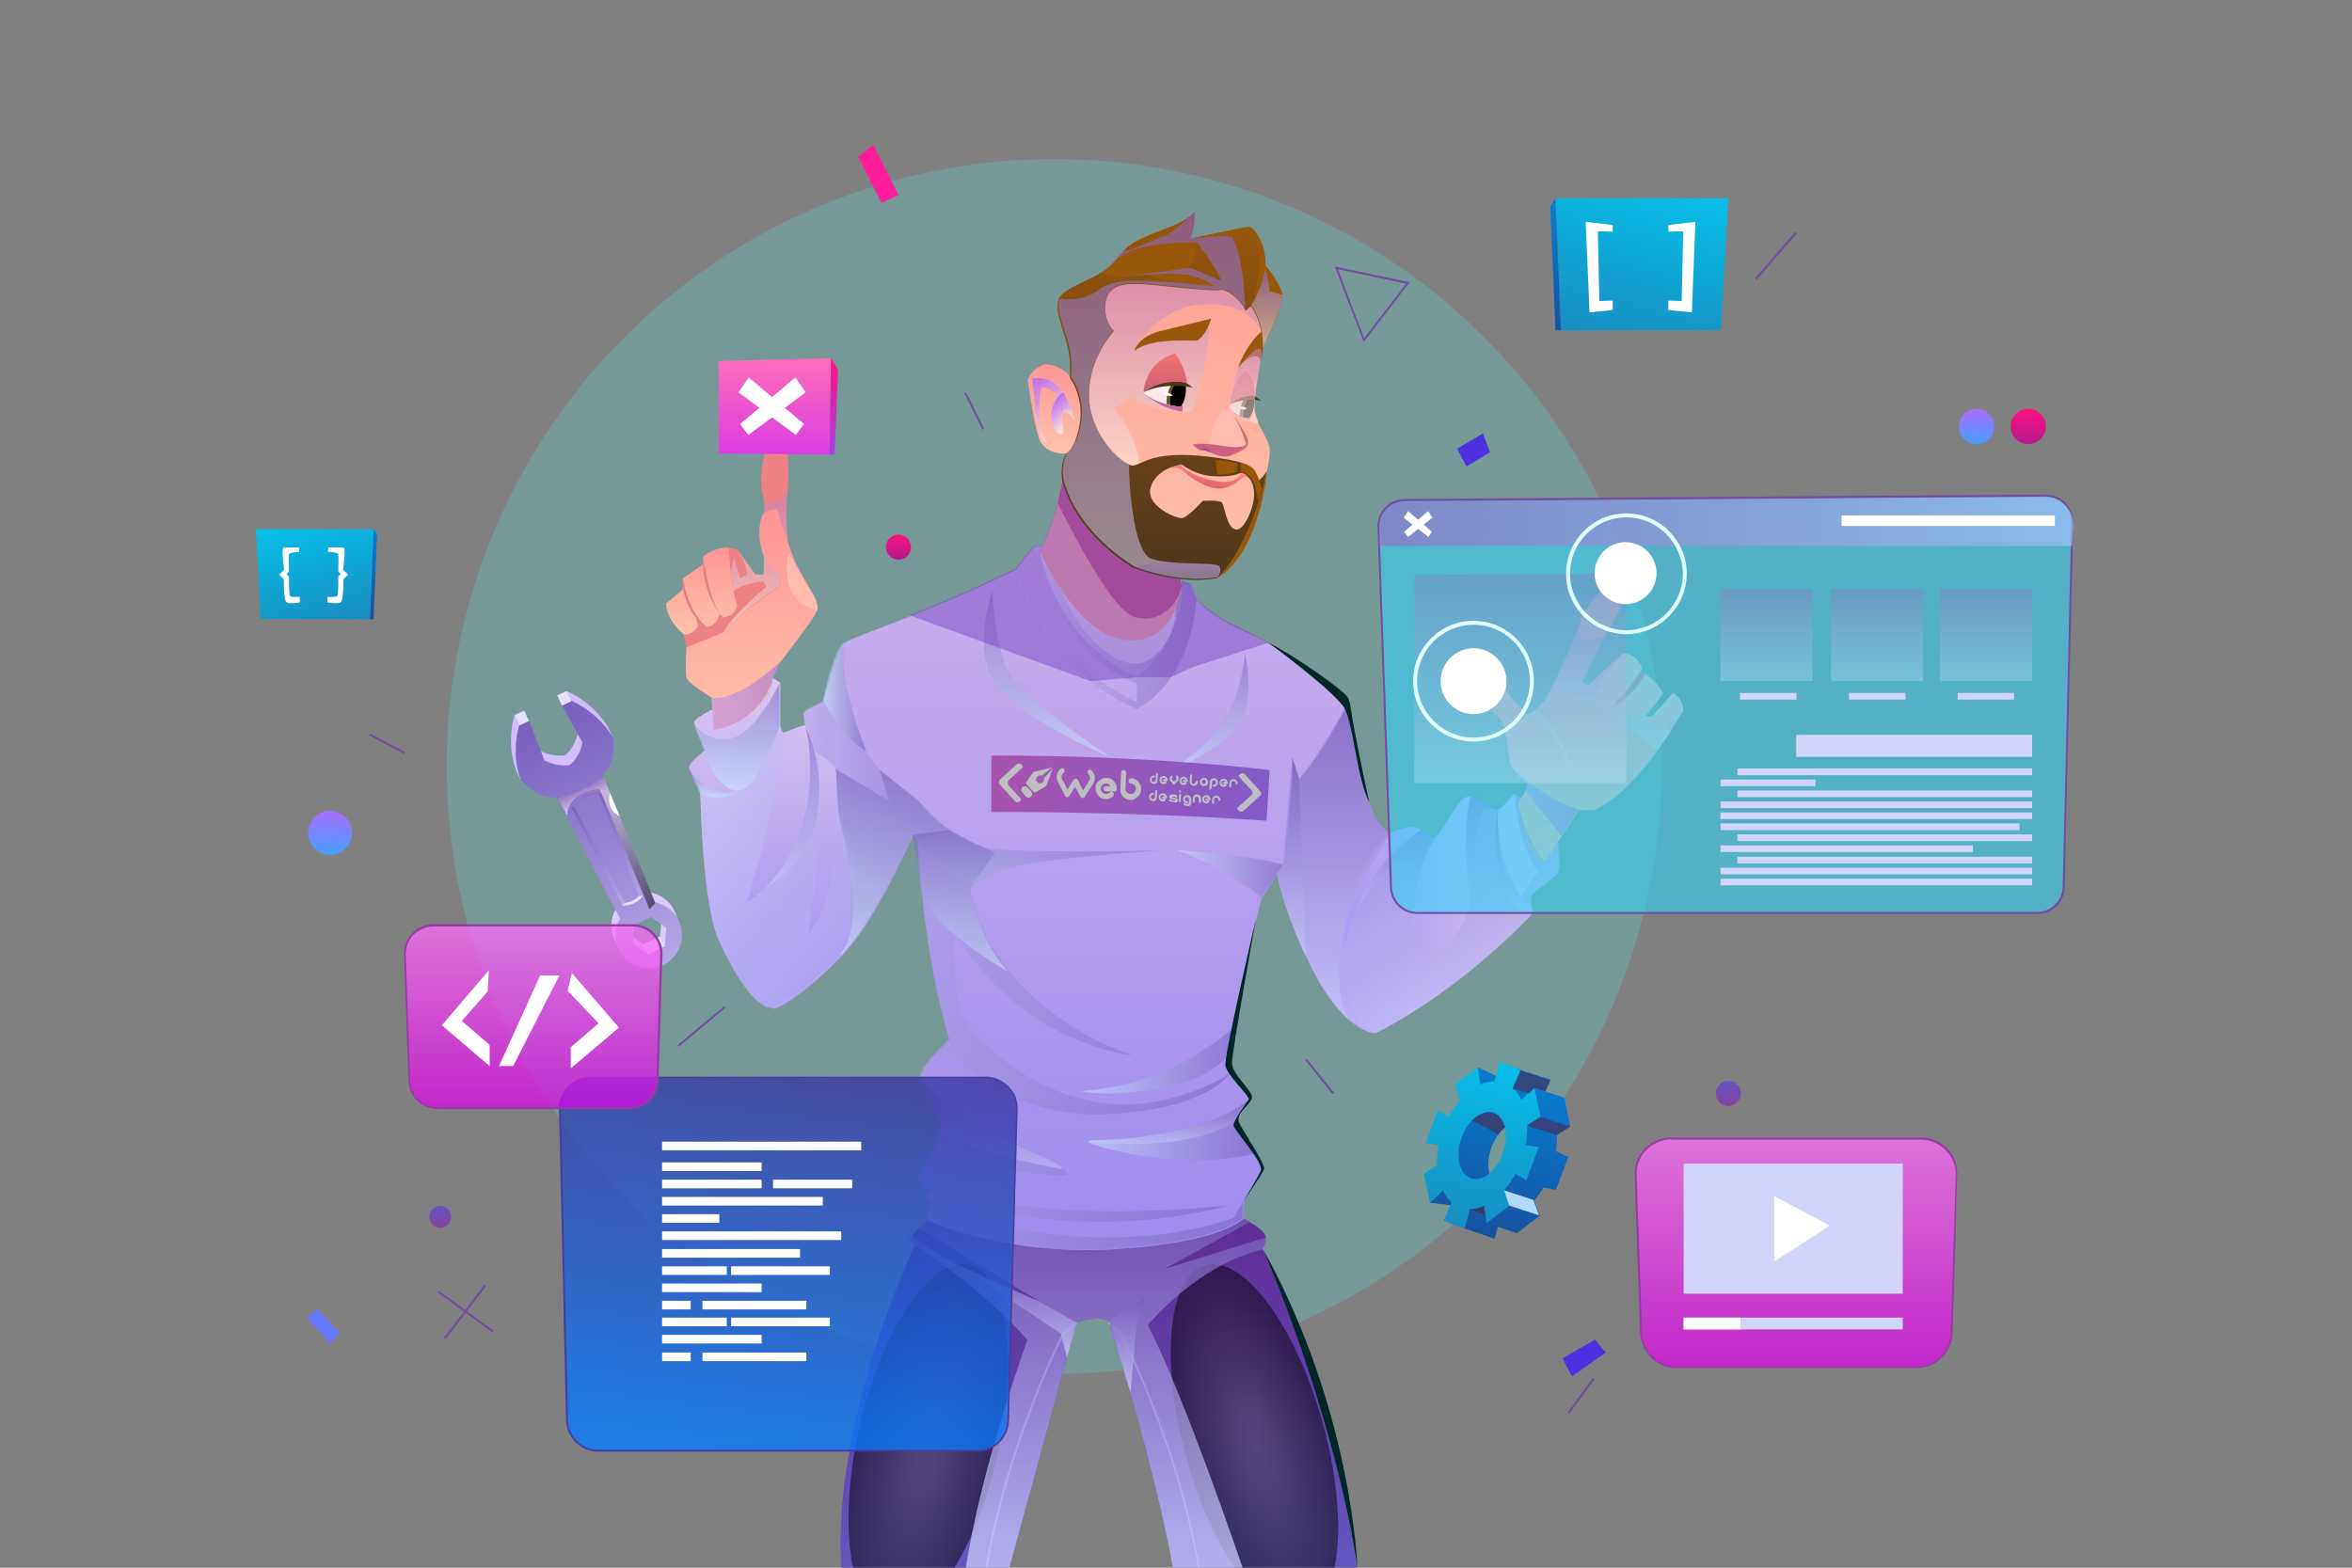 <?xml version="1.0" encoding="utf-8"?>
<!-- Generator: Adobe Illustrator 22.1.0, SVG Export Plug-In . SVG Version: 6.00 Build 0)  -->
<svg version="1.1" id="illustration" xmlns="http://www.w3.org/2000/svg" xmlns:xlink="http://www.w3.org/1999/xlink" x="0px"
	 y="0px" viewBox="0 0 600 400" style="enable-background:new 0 0 600 400;" xml:space="preserve">
<rect x="0" y="0" width="600" height="400" fill="#808080" stroke="none"/>
<style type="text/css">
	.st0{opacity:0.23;fill:#53EAE3;}
	.st1{fill:url(#SVGID_1_);}
	.st2{fill:url(#SVGID_2_);}
	.st3{fill:#E5E2FF;}
	.st4{fill:url(#SVGID_3_);}
	.st5{opacity:0.62;fill:url(#SVGID_4_);}
	.st6{opacity:0.62;fill:url(#SVGID_5_);}
	.st7{opacity:0.5;fill:url(#SVGID_6_);}
	.st8{fill:#FFFFFF;}
	.st9{fill:url(#SVGID_7_);}
	.st10{opacity:0.5;fill:url(#SVGID_8_);}
	.st11{opacity:0.5;fill:url(#SVGID_9_);}
	.st12{fill:url(#SVGID_10_);}
	.st13{fill:url(#SVGID_11_);}
	.st14{opacity:0.76;fill:url(#SVGID_12_);}
	.st15{opacity:0.76;fill:url(#SVGID_13_);}
	.st16{opacity:0.76;fill:url(#SVGID_14_);}
	.st17{fill:#FFA69F;}
	.st18{fill:url(#SVGID_15_);}
	.st19{opacity:0.5;fill:url(#SVGID_16_);}
	.st20{fill:url(#SVGID_17_);}
	.st21{opacity:0.5;fill:url(#SVGID_18_);}
	.st22{fill:url(#SVGID_19_);}
	.st23{fill:url(#SVGID_20_);}
	.st24{fill:#CB4D7A;}
	.st25{fill:#EE8183;}
	.st26{fill:url(#SVGID_21_);}
	.st27{opacity:0.6;fill:url(#SVGID_22_);}
	.st28{fill:url(#SVGID_23_);}
	.st29{fill:#E28183;}
	.st30{opacity:0.91;fill:url(#SVGID_24_);}
	.st31{fill:url(#SVGID_25_);}
	.st32{opacity:0.6;fill:url(#SVGID_26_);}
	.st33{fill:url(#SVGID_27_);}
	.st34{fill:url(#SVGID_28_);}
	.st35{opacity:0.91;fill:url(#SVGID_29_);}
	.st36{opacity:0.5;fill:url(#SVGID_30_);}
	.st37{opacity:0.5;fill:url(#SVGID_31_);}
	.st38{opacity:0.5;fill:url(#SVGID_32_);}
	.st39{opacity:0.5;fill:url(#SVGID_33_);}
	.st40{opacity:0.5;fill:url(#SVGID_34_);}
	.st41{opacity:0.5;fill:url(#SVGID_35_);}
	.st42{opacity:0.5;fill:url(#SVGID_36_);}
	.st43{opacity:0.5;fill:url(#SVGID_37_);}
	.st44{opacity:0.5;fill:url(#SVGID_38_);}
	.st45{opacity:0.76;fill:url(#SVGID_39_);}
	.st46{opacity:0.5;fill:url(#SVGID_40_);}
	.st47{opacity:0.3;fill:url(#SVGID_41_);}
	.st48{opacity:0.5;fill:url(#SVGID_42_);}
	.st49{opacity:0.5;fill:url(#SVGID_43_);}
	.st50{opacity:0.5;fill:url(#SVGID_44_);}
	.st51{opacity:0.5;fill:url(#SVGID_45_);}
	.st52{opacity:0.82;fill:url(#SVGID_46_);}
	.st53{opacity:0.5;fill:url(#SVGID_47_);}
	.st54{opacity:0.3;fill:url(#SVGID_48_);}
	.st55{opacity:0.5;fill:url(#SVGID_49_);}
	.st56{opacity:0.5;fill:url(#SVGID_50_);}
	.st57{opacity:0.5;fill:url(#SVGID_51_);}
	.st58{opacity:0.5;fill:#7A4AC0;}
	.st59{fill:url(#SVGID_52_);}
	.st60{fill:url(#SVGID_53_);}
	.st61{fill:url(#SVGID_54_);}
	.st62{opacity:0.6;fill:url(#SVGID_55_);}
	.st63{fill:#99570B;}
	.st64{fill:url(#SVGID_56_);}
	.st65{fill:url(#SVGID_57_);}
	.st66{fill:#FFEBED;}
	.st67{fill:#575B24;}
	.st68{fill:#4D361C;}
	.st69{fill:#C6659C;}
	.st70{fill:#CB5F7D;}
	.st71{fill:#9F4A8B;}
	.st72{fill:#FFBCAF;}
	.st73{opacity:0.6;fill:url(#SVGID_58_);}
	.st74{fill:url(#SVGID_59_);}
	.st75{fill:#D2726C;}
	.st76{opacity:0.6;fill:url(#SVGID_60_);}
	.st77{opacity:0.6;fill:url(#SVGID_61_);}
	.st78{opacity:0.5;fill:url(#SVGID_62_);}
	.st79{opacity:0.8;fill:url(#SVGID_63_);}
	.st80{opacity:0.8;fill:url(#SVGID_64_);}
	.st81{fill:#012626;}
	.st82{fill:#BCBEC0;}
	.st83{opacity:0.6;fill:#36D1F7;}
	.st84{fill:#744CA2;}
	.st85{opacity:0.6;fill:url(#SVGID_65_);}
	.st86{opacity:0.3;fill:url(#SVGID_66_);}
	.st87{opacity:0.3;fill:url(#SVGID_67_);}
	.st88{opacity:0.3;fill:url(#SVGID_68_);}
	.st89{opacity:0.3;fill:url(#SVGID_69_);}
	.st90{fill:#D1D4FB;}
	.st91{fill:#E0FFFF;}
	.st92{fill:url(#SVGID_70_);}
	.st93{fill:url(#SVGID_71_);}
	.st94{opacity:0.81;fill:url(#SVGID_72_);}
	.st95{fill:#473DA2;}
	.st96{fill:url(#SVGID_73_);}
	.st97{fill:url(#SVGID_74_);}
	.st98{fill:url(#SVGID_75_);}
	.st99{fill:url(#SVGID_76_);}
	.st100{fill:url(#SVGID_77_);}
	.st101{fill:url(#SVGID_78_);}
	.st102{opacity:0.73;fill:url(#SVGID_79_);}
	.st103{fill:#953DA2;}
	.st104{opacity:0.73;fill:url(#SVGID_80_);}
	.st105{fill-rule:evenodd;clip-rule:evenodd;fill:url(#SVGID_81_);}
	.st106{fill-rule:evenodd;clip-rule:evenodd;fill:url(#SVGID_82_);}
	.st107{fill-rule:evenodd;clip-rule:evenodd;fill:url(#SVGID_83_);}
	.st108{opacity:0.5;fill-rule:evenodd;clip-rule:evenodd;fill:#601734;}
	.st109{fill-rule:evenodd;clip-rule:evenodd;fill:#B3D9FF;}
	.st110{fill:#FF1D9C;}
	.st111{fill:#6877FF;}
	.st112{fill:#4F31E0;}
	.st113{fill-rule:evenodd;clip-rule:evenodd;fill:url(#SVGID_84_);}
	.st114{fill-rule:evenodd;clip-rule:evenodd;fill:url(#SVGID_85_);}
	.st115{fill-rule:evenodd;clip-rule:evenodd;fill:url(#SVGID_86_);}
	.st116{fill-rule:evenodd;clip-rule:evenodd;fill:url(#SVGID_87_);}
</style>
<ellipse transform="matrix(0.707 -0.707 0.707 0.707 -59.458 247.517)" class="st0" cx="269" cy="195.5" rx="155" ry="155"/>
<g>
	
		<linearGradient id="SVGID_1_" gradientUnits="userSpaceOnUse" x1="139.837" y1="275.201" x2="139.837" y2="204.012" gradientTransform="matrix(0.906 -0.423 0.423 0.906 -75.052 53.742)">
		<stop  offset="0" style="stop-color:#DBCCFF"/>
		<stop  offset="1" style="stop-color:#D1BBFF"/>
	</linearGradient>
	<path class="st1" d="M155.1,185.6c-3.8-6.6-10.6-9.3-10.6-9.3l-2.4,1.1l5.3,9.6c-0.7,3.7-3.2,5.7-3.2,5.7l0,0c0,0-3.2,0.6-6.5-1.2
		l-4-10.2l-2.4,1.1c0,0-2.3,6.9,0.3,14c0,0,1,2.3,1.2,2.5c0.9,1.1,3.4,2.3,8.1,2.1l16.2,30.9c-1.3,2.3-1.6,5.2-0.4,7.8
		c2,4.2,7,6.1,11.3,4.1c4.2-2,6.1-7,4.1-11.3c-1.2-2.6-3.6-4.3-6.2-4.8l-13.3-32.2c3.2-3.3,3.8-6,3.6-7.5
		C156.2,187.8,155.1,185.6,155.1,185.6z M168.4,238.9l-4.3,2l-3.9-2.7l0.4-4.7l4.3-2l3.9,2.7L168.4,238.9z"/>
	
		<linearGradient id="SVGID_2_" gradientUnits="userSpaceOnUse" x1="139.833" y1="277.978" x2="139.833" y2="206.789" gradientTransform="matrix(0.906 -0.423 0.423 0.906 -75.052 53.742)">
		<stop  offset="0" style="stop-color:#B5A6E7"/>
		<stop  offset="1" style="stop-color:#7760BF"/>
	</linearGradient>
	<path class="st2" d="M156.3,188.1c-3.8-6.6-10.6-9.3-10.6-9.3l-2.4,1.1l5.3,9.6c-0.7,3.7-3.2,5.7-3.2,5.7l0,0c0,0-3.2,0.6-6.5-1.2
		l-4-10.2l-2.4,1.1c0,0-2.3,6.9,0.3,14c0,0,3.7,4.9,9.2,4.6l16.2,30.9c-1.3,2.3-1.6,5.2-0.4,7.8c2,4.2,7,6.1,11.3,4.1
		c4.2-2,6.1-7,4.1-11.3c-1.2-2.6-3.6-4.3-6.2-4.8l-13.3-32.2C157.7,194.1,156.3,188.1,156.3,188.1z M169.6,241.4l-4.3,2l-3.9-2.7
		l0.4-4.7l4.3-2l3.9,2.7L169.6,241.4z"/>
	
		<rect x="131.9" y="181.8" transform="matrix(0.906 -0.423 0.423 0.906 -65.003 73.607)" class="st3" width="2.6" height="2.8"/>
	
		<rect x="142.7" y="176.8" transform="matrix(0.906 -0.423 0.423 0.906 -61.879 77.686)" class="st3" width="2.6" height="2.8"/>
	
		<rect x="164.5" y="239.8" transform="matrix(0.906 -0.423 0.423 0.906 -86.403 93.305)" class="st3" width="4.7" height="2.8"/>
	<g>
		
			<linearGradient id="SVGID_3_" gradientUnits="userSpaceOnUse" x1="139.833" y1="260.28" x2="139.833" y2="230.272" gradientTransform="matrix(0.906 -0.423 0.423 0.906 -75.052 53.742)">
			<stop  offset="0" style="stop-color:#B5A6E7"/>
			<stop  offset="1" style="stop-color:#7760BF"/>
		</linearGradient>
		<path class="st4" d="M145.7,205.9l13.1,25.2c3.4,0.2,5.3-2.5,5.3-2.5l-10.7-26.3C148.6,202.1,145.7,205.9,145.7,205.9z M163,228.7
			c-0.4,0.3-1,0.8-1.7,1.1c-0.6,0.3-1.2,0.5-1.8,0.5l-13.1-24.6c0.6-0.6,1.7-1.4,3.2-2.1c1.1-0.5,2.1-0.8,3.2-1L163,228.7z"/>
		<path class="st3" d="M163,228.7l1-0.2c0,0-1.5,2.7-5.3,2.5l0.8-0.6C159.5,230.4,161.4,230.2,163,228.7z"/>
		
			<linearGradient id="SVGID_4_" gradientUnits="userSpaceOnUse" x1="135.574" y1="230.873" x2="144.091" y2="230.873" gradientTransform="matrix(0.906 -0.423 0.423 0.906 -75.052 53.742)">
			<stop  offset="0" style="stop-color:#8B8BE0"/>
			<stop  offset="1" style="stop-color:#A177B7"/>
		</linearGradient>
		<path class="st5" d="M145.7,205.9l0.8-0.1c0,0,2.2-2.3,6.4-3l0.6-0.5c0,0-1.7-0.3-4.3,0.9C146.5,204.4,145.7,205.9,145.7,205.9z"
			/>
	</g>
	
		<linearGradient id="SVGID_5_" gradientUnits="userSpaceOnUse" x1="139.833" y1="232.85" x2="139.833" y2="227.694" gradientTransform="matrix(0.906 -0.423 0.423 0.906 -75.052 53.742)">
		<stop  offset="0" style="stop-color:#FFFFFF"/>
		<stop  offset="1" style="stop-color:#A177B7"/>
	</linearGradient>
	<path class="st6" d="M142.2,203.6c0,0,6.3-1.1,11.7-5.4l1.7,4.1c0,0-1.9-1.9-6.2-0.2c-5,2-4.7,6-4.7,6L142.2,203.6z"/>
	
		<linearGradient id="SVGID_6_" gradientUnits="userSpaceOnUse" x1="144.337" y1="263.343" x2="144.337" y2="230.262" gradientTransform="matrix(0.906 -0.423 0.423 0.906 -75.052 53.742)">
		<stop  offset="0" style="stop-color:#000000"/>
		<stop  offset="1" style="stop-color:#FFFFFF"/>
	</linearGradient>
	<path class="st7" d="M155.6,202.3c-1.2-0.9-2.6-0.9-2.6-0.9l12.7,30.6l1.5-1.6L155.6,202.3z"/>
	<path class="st8" d="M155.6,202.3c0,0-1.3,4.1,2.5,6L155.6,202.3z"/>
</g>
<g>
	<g>
		<linearGradient id="SVGID_7_" gradientUnits="userSpaceOnUse" x1="280.3" y1="400" x2="280.3" y2="310.79">
			<stop  offset="0" style="stop-color:#6456C0"/>
			<stop  offset="1" style="stop-color:#5F2C95"/>
		</linearGradient>
		<path class="st9" d="M346.2,400h-47c-4.9-27.3-16.4-62.9-16.4-62.9c-2.8-1.6-8.2,0.4-8.2,0.4L257.5,400h-42.9
			c-2.3-38.6,18.8-82.3,18.8-82.3l0,0c-0.1-0.1-0.7-1.5-0.6-2.4c0.1-0.4,0.8-1.1,1.6-1.9c1.2-1.1,2.5-2.1,2.5-2.1l80.1-0.5
			c0,0,0.8,0.4,1.8,1h0c1.8,1.1,4.1,2.7,4.1,3.9c0,1.6-0.7,2.7-0.8,3l0,0.1C339.3,351.1,346.2,400,346.2,400z"/>
		
			<radialGradient id="SVGID_8_" cx="232.499" cy="368.65" r="27.028" gradientTransform="matrix(0.646 0.149 -0.385 1.67 228.623 -282.248)" gradientUnits="userSpaceOnUse">
			<stop  offset="0" style="stop-color:#4B474B"/>
			<stop  offset="1" style="stop-color:#000000"/>
		</radialGradient>
		<path class="st10" d="M254.3,371.9c-5.7,24.9-18.2,43.3-27.9,41.1s-12.8-24.2-7.1-49.2c5.7-24.9,18.2-43.3,27.9-41.1
			C256.9,325,260.1,347,254.3,371.9z"/>
		
			<radialGradient id="SVGID_9_" cx="351.329" cy="352.809" r="27.027" gradientTransform="matrix(0.639 -0.179 0.462 1.65 -67.403 -151.745)" gradientUnits="userSpaceOnUse">
			<stop  offset="0" style="stop-color:#4B474B"/>
			<stop  offset="1" style="stop-color:#000000"/>
		</radialGradient>
		<path class="st11" d="M337.3,362.6c6.9,24.6,4.8,46.8-4.8,49.4c-9.5,2.7-22.9-15.1-29.8-39.8c-6.9-24.6-4.8-46.8,4.8-49.4
			C317.1,320.2,330.4,338,337.3,362.6z"/>
		<g>
			<linearGradient id="SVGID_10_" gradientUnits="userSpaceOnUse" x1="251.427" y1="368.682" x2="274.825" y2="368.682">
				<stop  offset="0" style="stop-color:#9E8CEF"/>
				<stop  offset="1" style="stop-color:#CAAFEE"/>
			</linearGradient>
			<path class="st12" d="M251.9,400l-0.5-0.1c5.5-32.2,19.3-59.2,19.5-59.5l0.1-0.1l3.5-3.1l0.3,0.4l-3.5,3.1
				C270.7,342,257.3,368.5,251.9,400z"/>
		</g>
		<g>
			
				<linearGradient id="SVGID_11_" gradientUnits="userSpaceOnUse" x1="341.526" y1="368.683" x2="364.925" y2="368.683" gradientTransform="matrix(-1 0 0 1 647.629 0)">
				<stop  offset="0" style="stop-color:#9E8CEF"/>
				<stop  offset="1" style="stop-color:#CAAFEE"/>
			</linearGradient>
			<path class="st13" d="M305.6,400c-5.4-31.6-19.2-58.3-19.8-59.5l-3.1-2.8l0.3-0.4l3.2,2.9c0.1,0.3,14.4,27.5,19.8,59.7L305.6,400
				z"/>
		</g>
		<linearGradient id="SVGID_12_" gradientUnits="userSpaceOnUse" x1="277.16" y1="400" x2="277.16" y2="310.79">
			<stop  offset="0" style="stop-color:#CCCCFF"/>
			<stop  offset="1" style="stop-color:#755CBB"/>
		</linearGradient>
		<path class="st14" d="M323,315.7c0,1.6-0.7,2.7-0.8,3l0,0.1c-16.7,3.8-29.4,19.3-29.4,19.3C301.9,355.5,317,400,317,400h-17.8
			c-4.9-27.3-16.4-62.9-16.4-62.9c-2.8-1.6-8.2,0.4-8.2,0.4L257.5,400h-11.1c4-26.2,15.7-58.1,15.7-58.1
			c-11.6-13.4-28.7-24.2-28.7-24.2l0,0l-2-1.3l1.5-1.1c7.4,7.1,31.4,16.4,32.1,16.7l-30.5-18.6c1.2-1.1,2.5-2.1,2.5-2.1l80.1-0.5
			c0,0,0.8,0.4,1.8,1l-21.9,12L323,315.7z"/>
		<linearGradient id="SVGID_13_" gradientUnits="userSpaceOnUse" x1="287.546" y1="355.395" x2="287.546" y2="331.063">
			<stop  offset="0" style="stop-color:#CCCCFF"/>
			<stop  offset="1" style="stop-color:#755CBB"/>
		</linearGradient>
		<polygon class="st15" points="282.9,337.1 292.2,331.1 290,337.1 288.4,355.4 		"/>
		<linearGradient id="SVGID_14_" gradientUnits="userSpaceOnUse" x1="259.363" y1="346.448" x2="259.363" y2="322.609">
			<stop  offset="0" style="stop-color:#CCCCFF"/>
			<stop  offset="1" style="stop-color:#755CBB"/>
		</linearGradient>
		<polygon class="st16" points="274.7,337.5 264.9,332 244.1,322.6 270.6,340.2 272.2,346.4 		"/>
	</g>
	<path class="st17" d="M301.5,149.6c0.1,0.4,0.1,0.7,0.1,0.7c-0.5,2-1.1,3.9-1.7,5.7c-2,5.6-4.4,9.6-6.2,12.1
		c-1.6,2.2-2.7,3.2-2.7,3.2c-14.6-4.6-21.8-18.9-24.5-25.9c0,0,0-0.1,0-0.1c-0.5-1.3-0.9-2.4-1.1-3.1c0,0,0,0,0,0
		c-0.2-0.6-0.3-0.9-0.3-0.9c0.1-0.1,0.1-0.3,0.2-0.4l0-0.1c0.2-0.5,0.5-1,0.7-1.5c1.9-4.2,3.2-8.1,4-11.2c0.7-2.6,1.1-4.6,1.3-5.7
		c0.1-0.6,0.1-0.9,0.1-0.9l6.8,3.6l23.4,12.4c-0.4,2.1-0.5,4.2-0.5,5.9c0,1.3,0,2.4,0.1,3.3c0.1,1.2,0.2,2.1,0.3,2.7v0
		C301.4,149.6,301.5,149.6,301.5,149.6z"/>
	<linearGradient id="SVGID_15_" gradientUnits="userSpaceOnUse" x1="283.542" y1="176.45" x2="283.542" y2="140.84">
		<stop  offset="0" style="stop-color:#D5CDF8"/>
		<stop  offset="1" style="stop-color:#F3EDFB"/>
	</linearGradient>
	<path class="st18" d="M295,172.8c-1.4,1.3-2.9,2.5-4.8,3.5c0,0-0.1,0-0.1,0.1c0,0,0,0-0.1-0.1l0,0c-0.5-0.3-2.3-1.4-4.6-3.1
		c-6.1-4.6-16.3-13.9-19.3-26.5c0,0,0,0,0-0.1c-0.3-1.5-0.6-3-0.7-4.6c0,0,0,0,0,0c0-0.4-0.1-0.8-0.1-1.2c0,0,2,4.8,5.6,9.9
		c4.1,6.1,10.3,12.7,17.8,12.7c6.4,0,9.7-4.4,11.4-8.4c0.7-1.7,1.1-3.4,1.4-4.6c0,0,0,0,0,0c0.1-0.4,0.1-0.7,0.2-0.9v0
		c0-0.1,0-0.3,0-0.4c0.1-0.4,0.1-0.7,0.1-0.7S304,163.8,295,172.8z"/>
	<linearGradient id="SVGID_16_" gradientUnits="userSpaceOnUse" x1="265.21" y1="158.61" x2="301.874" y2="158.61">
		<stop  offset="0" style="stop-color:#CCCCFF"/>
		<stop  offset="1" style="stop-color:#755CBB"/>
	</linearGradient>
	<path class="st19" d="M295,172.8c-1.4,1.3-2.9,2.5-4.8,3.5H290l-0.1,0l0,0c-0.5-0.3-2.3-1.4-4.6-3.1c-6.1-4.6-16.3-13.9-19.3-26.5
		c0,0,0,0,0-0.1c-0.3-1.5-0.6-3-0.7-4.6c0,0,0,0,0,0c0-0.4-0.1-0.8-0.1-1.2c0,0,2,4.8,5.6,9.9c0,0,4,11.1,12.8,16.6
		c4.4,2.8,7.7,2.4,10.1,0.7c2.4-1.6,4-4.4,5-6.5c0.9-2.1,1.2-4.1,1.3-5.6c0-0.3,0-0.6,0-0.9c0.7-1.7,1.1-3.4,1.4-4.6c0,0,0,0,0,0
		c0.1-0.4,0.1-0.7,0.2-0.9v0c0-0.1,0-0.3,0-0.4c0.1-0.4,0.1-0.7,0.1-0.7S304,163.8,295,172.8z"/>
	<linearGradient id="SVGID_17_" gradientUnits="userSpaceOnUse" x1="273.058" y1="318.729" x2="273.058" y2="139.29">
		<stop  offset="0" style="stop-color:#9E8CEF"/>
		<stop  offset="1" style="stop-color:#CAAFEE"/>
	</linearGradient>
	<path class="st20" d="M351.1,263.5c-0.1,0-0.2,0.1-0.2,0.1c-0.8,0.1-3.4-0.5-6.7-3.3l0,0c0,0,0,0,0,0c0,0,0,0,0,0
		c-2.8-2.4-6.2-6.5-9.5-13.2c-6.7-13.4-8.6-22.3-8.9-23.9l0-0.2l-3.9,6.2c-2.6,8-7.7,40.9-7.6,42.4c0.1,1.4,4.4,8.3,4.4,9.2
		c0,0,0,0,0,0c-0.1,0.9-2.1,2.8-2.6,4.8c-0.4,1.4,2.3,5.7,4.1,8.9v0c1,1.7,1.7,3.1,1.7,3.6c0,1.5-4.7,8.9-4.7,8.9v4l-0.1,0.1
		l-0.2,0.2l-0.2,0.1c-1.8,1.4-9.4,6.1-33.3,7.4c-28.2,1.5-47.1-7.6-47.1-7.6l1.4-3.9c0,0-1.3-1.1-1.4-1.7c-0.1-0.6,1-1.9,1-1.9
		s-2.8-1.5-2.8-3.4c0-1.9,5.7-7.8,5.5-12.8c-0.2-5-4.5-9.5-5.1-12.3c-0.6-2.8,7.4-9.9,7.4-9.9c-6.8-21.6-8.1-50.6-8.1-50.6l-1.3-1.5
		c0,0-8.1,18.6-15.5,27.7c-0.9,1.1-1.8,2.2-2.8,3.2c-2.1,2.2-4.3,4.3-6.4,6.1c-5.1,4.5-9.8,7.4-10.9,7.2c-1.9-0.4-9.5-15.4-9.1-30.7
		c0.2-7.3,4.6-15.5,9.1-22c0.5-0.7,1-1.4,1.5-2.1c3.2-4.4,6.4-7.9,7.8-9.4c0.6-0.6,0.9-0.9,0.9-0.9s-1-3.4-1.8-6.3
		c0-0.1,0-0.1-0.1-0.2c0,0,0-0.1,0-0.1c0-0.1,0-0.1,0-0.1c-0.4-1.8-0.7-3.3-0.4-3.7c0.6-1,4.3-2.2,4.9-2.9
		c0.6-0.8,3.3-13.5,5.3-14.9c1.9-1.3,5.4-2.3,16.7-6.8c0.6-0.2,1.1-0.4,1.7-0.7c12.8-5,25.3-11.2,25.3-11.2l4.8-5.9h2.1l-0.7,1.5
		l0,0.1c0.3,1.5,0.7,3,1.2,4.4c0,0,0,0.1,0,0.1c6.6,20.8,23.6,27.5,23.6,27.5c11.8-8.7,11.6-22.5,11.6-22.5v-1.9l2.2,0.7l1.5,3.6
		c0,0,2.6,4,12.7,8.4c1.8,0.8,3.6,1.7,5.6,2.9c9.3,5.3,19.6,13.4,20.4,15.1c0.1,0.2,0.2,0.5,0.3,0.9v0c1.1,4.3,3.3,20.3,5.4,26
		c1.3,3.6,3.4,5.5,4.9,6.6c0,0,0,0,0,0c1.1,0.8,1.9,1,1.9,1c0.2,0.9,0.3,1.8,0.4,2.6C361.3,243.6,353,262.2,351.1,263.5z"/>
	<linearGradient id="SVGID_18_" gradientUnits="userSpaceOnUse" x1="198.59" y1="206.915" x2="242.29" y2="206.915">
		<stop  offset="0" style="stop-color:#CCCCFF"/>
		<stop  offset="1" style="stop-color:#755CBB"/>
	</linearGradient>
	<path class="st21" d="M242.3,211.8l-8.2,2.8l-1.3-1.5c0,0-8.1,18.6-15.5,27.7c-0.9,1.1-1.8,2.2-2.8,3.2c-2.1,2.2-4.3,4.3-6.4,6.1
		l-6.3-27.1l-3.2-20.6c3.2-4.4,6.4-7.9,7.8-9.4c0.6-0.6,0.9-0.9,0.9-0.9s-1-3.4-1.8-6.3c0-0.1,0-0.1-0.1-0.2c0,0,0-0.1,0-0.1
		c0-0.1,0-0.1,0-0.1c-0.4-1.8-0.7-3.3-0.4-3.7c0.6-1,4.3-2.2,4.9-2.9c0.6-0.8,3.3-13.5,5.3-14.9c0,0-1.3,12.3,5.7,27.8l3.4,4.8l10,8
		C234.4,204.4,238.2,209.5,242.3,211.8z"/>
	<linearGradient id="SVGID_19_" gradientUnits="userSpaceOnUse" x1="197.238" y1="257.17" x2="197.238" y2="173.26">
		<stop  offset="0" style="stop-color:#9E8CEF"/>
		<stop  offset="1" style="stop-color:#DAC7F3"/>
	</linearGradient>
	<path class="st22" d="M218.4,233.9c-1.8,13.1-21.3,23.2-21.3,23.2c-4.4,0-9.2-7.6-13.6-16.9c-4.4-9.4-4.7-36.2-4.9-37.9
		c-0.2-1.7-2.7-5-2.8-6.4c-0.1-1.4,4-4.4,4-4.4l0-0.1l0-0.1c-0.4-0.9-2.9-6.1-2.7-7.1c0.2-1,4.8-3.3,4.8-3.3l0.3,5.1
		c0,0,10.8-2,14.4-10.4l0.6-2.6l1.8,1.2v11c0,0,0.4,1.7,0.9,1.7c0.6,0,4.8-2.1,5.6-1.8c0.9,0.3,1.8,6.2,2.9,6.9
		c1.2,0.8,4.3,2.9,4.8,4c0.2,0.5,0.2,2.2,0.3,4.1c0,2.4,0,5.3,0.4,6.9C214.5,210.3,220.2,220.8,218.4,233.9z"/>
	<linearGradient id="SVGID_20_" gradientUnits="userSpaceOnUse" x1="341.53" y1="232.986" x2="397.836" y2="232.986">
		<stop  offset="0" style="stop-color:#A999F1"/>
		<stop  offset="1" style="stop-color:#DAC7F3"/>
	</linearGradient>
	<path class="st23" d="M397.4,222.7c-0.9,1.4-5.3,4.3-6.4,5.4c-1.1,1.1,0,4.9,0,4.9c-18.6,19.7-37.9,29.6-39.9,30.5
		c-0.1,0-0.2,0.1-0.2,0.1c-11.7-7.8-10.7-20.7-6.8-31.6c3.7-10.4,10-19,10.3-19.4l0,0c0,0,0,0,0,0c0.2-0.1,3.5-1.5,5.9-1.6
		c0.8-0.1,1.5,0.3,2.2,0.7c1.4,0.9,2.6,2.3,3.8,1.7c1.7-0.9,5.5-9.9,8.1-10.1c1.8-0.2,4.3,1.7,6,2.7c0.7,0.5,1.3,0.8,1.6,0.7
		c1-0.3,4.2-4.1,4.4-4.2c0.3-0.1,1.7,1,1.7,1l-1,1.3c1.6,9.1,6.8,15.2,6.8,15.2l3.5-5.1C397.4,214.8,398.3,221.3,397.4,222.7z"/>
	<path class="st24" d="M301.5,149.3c0,0.1,0,0.3-0.1,0.4c0,0.3-0.1,0.5-0.2,0.8c0,0,0,0,0,0c-1.2,4.4-6,8.9-12.1,6.8
		c-6.6-2.4-19.3-29.1-19.3-29.1l1.3-5.7l30,24.4l0.3,2.3L301.5,149.3z"/>
	<g>
		<path class="st25" d="M201.8,144.4c0,0-1.8-10.1-1-17.6c0.8-7.5-0.2-15.9-0.2-15.9s-1.8-0.8-3.1,0c-1.3,0.8-4.4,8.5-3,14.7
			c1.4,6.2,0.3,21,0.3,21h-2.1l-4.5-6.3l-2.2-0.6c0,0-12.7,12-12.5,19.1l1.7,6.3l15.7-0.5l10.2-11.7L201.8,144.4z"/>
		<linearGradient id="SVGID_21_" gradientUnits="userSpaceOnUse" x1="178.923" y1="161.819" x2="178.923" y2="139.694">
			<stop  offset="1.598750e-02" style="stop-color:#FFC2A9"/>
			<stop  offset="1" style="stop-color:#FF9595"/>
		</linearGradient>
		<path class="st26" d="M185.9,139.7c0,0,0.3,8,2.1,14.8c0,0-0.3,2.8-3.6,3l-0.8-0.9c0,0-0.6,3.2-3.5,3.4l-2.7-2.7l0.7,2.3
			c0,0-1,2.4-3.6,2.3c0,0-4.4-3.4-4.6-7.9l4.3-3.6v-2.8l5.1-3.6l0.1-2C179.4,141.9,182.4,139.6,185.9,139.7z"/>
		<linearGradient id="SVGID_22_" gradientUnits="userSpaceOnUse" x1="192.855" y1="161.295" x2="192.855" y2="124.671">
			<stop  offset="0" style="stop-color:#FFEADB"/>
			<stop  offset="0.994" style="stop-color:#C27CB6"/>
		</linearGradient>
		<path class="st27" d="M201,124.7c0,0-0.8,1.9-1.9,2.7c-1.1,0.8-4.2,1.3-4.2,1.3l-0.1,17.9h-2.1l-4.5-6.3c0,0,2.3,3.6,2.4,6.3
			l-1.8,0.9l-1.6-5.4l-0.7,3.9l0.7,4.8c0,0,2.7-2.3,7.6-2.4l0.7,1.3c0,0-8.8,7.3-10.9,11.6c0,0,4.4-5.5,14.3-11.7l0.9-2.9l1.3-7
			C201.1,139.7,199.9,129.6,201,124.7z"/>
		<linearGradient id="SVGID_23_" gradientUnits="userSpaceOnUse" x1="191.667" y1="186.21" x2="191.667" y2="129.75">
			<stop  offset="1.598750e-02" style="stop-color:#FFC2A9"/>
			<stop  offset="1" style="stop-color:#FF9595"/>
		</linearGradient>
		<path class="st28" d="M208.4,155.8c-0.8,2.5-9.4,12.7-10.4,14.9c-1,2.2-1.5,5.1-1.5,5.1c-4.2,9.1-14.4,10.4-14.4,10.4l-0.5-8.2
			c0,0-5.5-3.2-6.4-4.9l0,0l-0.1-0.3c-0.3-1.6,0-7.6,0-7.6l9.6-3.9c4.2-5.4,14.3-11.6,14.3-11.6l0.5-2.8c-7.3-3.6-6.1-14.4-4.8-15.7
			c1.2-1.3,3.5-1.3,3.5-1.3s2.7,8.7,4.4,12.8C204.1,146.6,209.2,153.3,208.4,155.8z"/>
		<path class="st29" d="M179.4,141.9c0,0,1.1,9.9,4.2,14.7c0,0-4-5-4.3-12.6L179.4,141.9z"/>
		<path class="st29" d="M174.2,147.5c0,0,1,8,6,12.5c0,0-4.4-2.2-6-9.7V147.5z"/>
		<linearGradient id="SVGID_24_" gradientUnits="userSpaceOnUse" x1="181.57" y1="177.399" x2="199.322" y2="177.399">
			<stop  offset="1.598750e-02" style="stop-color:#D1A1D6"/>
			<stop  offset="0.994" style="stop-color:#BD89C4"/>
		</linearGradient>
		<path class="st30" d="M199.3,168.6c0,0-10.8,10.5-17.8,9.4l0.5,8.2c0,0,11.4-1,15.1-13C197.1,173.3,198.4,169.8,199.3,168.6z"/>
	</g>
	<g>
		<linearGradient id="SVGID_25_" gradientUnits="userSpaceOnUse" x1="398.996" y1="220.6" x2="398.996" y2="145.099">
			<stop  offset="1.598750e-02" style="stop-color:#FFC2A9"/>
			<stop  offset="1" style="stop-color:#FF9595"/>
		</linearGradient>
		<path class="st31" d="M428.4,182.9c0,0-9.9,18.2-21.6,23.8h-4l-9.2,13.9c0,0-5.9-3.7-6.4-16c0,0,2.1-2.2,2.6-4.6
			c0,0-3.3-2.6-4.2-4.5c-0.9-1.9-1.2-7.6-1.8-9.9c-0.6-2.3-6-7.2-7.2-7.8c-1.2-0.6-6.6-0.9-6.6-0.9s-0.8-2,0-2.9
			c0.8-0.9,9.2-4.2,13.8-1.1c0,0,0.3,2.4,0.8,3.7c0.5,1.3,4.6,5.7,5.2,5.7c0.6,0,3.4-2.3,4.6-4c1.1-1.7,7.3-14.9,8.7-19.3
			c0,0,0-0.1,0-0.1c0-0.1,0-0.1,0.1-0.2c0-0.1,0-0.1,0-0.1c0,0,0,0,0-0.1c1.1-3.9,7.8-11.2,11.3-13.3c0,0,1.5-0.4,2.3,1.5
			c0,0-2.8,8.1-5.8,12.9c-0.5,0.8-1,1.8-1.6,2.8c0,0,0,0,0,0c-2.5,4.7-5.4,10.7-5.8,11.6l0,0.1l1.6,0.8l4.3-4.1l4.4-4.1l10.1,10.6
			l-1,1.3l-3.1,4l1.6,0.3l3.7-4.1L428.4,182.9z"/>
		<linearGradient id="SVGID_26_" gradientUnits="userSpaceOnUse" x1="407.916" y1="196.41" x2="407.916" y2="158.9">
			<stop  offset="0" style="stop-color:#FFEADB"/>
			<stop  offset="0.994" style="stop-color:#C27CB6"/>
		</linearGradient>
		<path class="st32" d="M426,186.8l-3.2,4.7c0,0-17.5-13.5-21.2-14.6c-3.8-1.1-5.2-0.4-5.2-0.4l-3.9,5c0,0,7.2,6.4,7.8,15
			c0,0-2.4-10.9-10.6-14.2c0.6,0,3.4-2.3,4.6-4c1.1-1.7,7.3-14.9,8.7-19.3c-0.2,0.8-0.5,2.2,0.2,3.4c0.9,1.6,5.9,0.1,6.2,0
			c0,0,0,0,0,0l-5.8,11.6l0,0.1l1.6,0.8l4.3-4.1l-2.1,5l15.6,2.8l-3.1,4l1.6,0.3L426,186.8z"/>
		<linearGradient id="SVGID_27_" gradientUnits="userSpaceOnUse" x1="415.316" y1="183.463" x2="415.316" y2="166.648">
			<stop  offset="0" style="stop-color:#FFB0B0"/>
			<stop  offset="0.984" style="stop-color:#FFC2A9"/>
		</linearGradient>
		<path class="st33" d="M413.9,166.7c0,0,3-0.4,5,3.5l-0.4,1.3c0,0,3,0.6,5.8,5.4c0,0-2.5,4.6-8.8,6.7c0,0-2.9-0.8-3.4-3.3l0.6-1.6
			l-2.3,1.7c0,0-2.7,0.8-3.9-3.2L413.9,166.7z"/>
		<linearGradient id="SVGID_28_" gradientUnits="userSpaceOnUse" x1="425.069" y1="186.053" x2="425.069" y2="176.832">
			<stop  offset="0" style="stop-color:#FFB0B0"/>
			<stop  offset="0.984" style="stop-color:#FFC2A9"/>
		</linearGradient>
		<path class="st34" d="M429.3,181.6c0,0,0.6-2.9-2.5-4.8l-6,6.6c0,0,0.2,2.1,2.8,2.6C423.6,186.1,427.7,184.7,429.3,181.6z"/>
		<linearGradient id="SVGID_29_" gradientUnits="userSpaceOnUse" x1="385.63" y1="204.431" x2="402.78" y2="204.431">
			<stop  offset="1.598750e-02" style="stop-color:#D1A1D6"/>
			<stop  offset="0.994" style="stop-color:#BD89C4"/>
		</linearGradient>
		<path class="st35" d="M385.6,195.5c0,0,7,7.8,17.1,11.1l-4.4,6.7l-9.2-11.6l0.6-1.7C389.8,200,386.1,197.2,385.6,195.5z"/>
		<path class="st29" d="M418.4,171.4c0,0-2.9,4.8-5.8,7.2l-0.6,1.6c0,0,5.6-3.8,7.7-8.2C419.7,172,419.1,171.5,418.4,171.4z"/>
	</g>
	<linearGradient id="SVGID_30_" gradientUnits="userSpaceOnUse" x1="361.763" y1="263.621" x2="361.763" y2="179.11">
		<stop  offset="0" style="stop-color:#CCCCFF"/>
		<stop  offset="1" style="stop-color:#755CBB"/>
	</linearGradient>
	<path class="st36" d="M397.4,222.7c-0.9,1.4-5.3,4.3-6.4,5.4c-1.1,1.1,0,4.9,0,4.9c-18.6,19.7-37.9,29.6-39.9,30.5
		c-0.1,0-0.2,0.1-0.2,0.1c-1.5,0.2-8.9-1.9-16.3-16.7c-6.7-13.4-8.6-22.3-8.9-23.9l0-0.2l1.6-2.2l2.4-27.3l1.7,5.5
		c6.4-7.8,12.5-19.7,12.5-19.7l0.3,0.9v0c1.1,4.3,3.3,20.3,5.4,26c1.3,3.6,3.4,5.5,4.9,6.6l0,0l0,0c-5.9,5.4-8.9,13.2-10.3,19.4
		c-1.3,5.7-1.4,10-1.4,10s1.6-7.7,6.8-17c1.9-3.4,4.6-6.4,7.3-8.9c2-1.9,4.1-3.4,5.7-4.6c1.4,0.9,2.6,2.3,3.8,1.7
		c-7.8,11.7-7.6,34.9-0.3,30.5c7.3-4.4,9-13.8,9-13.8c-1.7-11.4-1.2-24.3,0.2-26.8c1.7,0.1,6.5,3.5,6.8,3.4
		C381.6,220,388,229,388,229l4.2-6.4c-6.1-10.2-5.6-20.2-5.6-20.2c0.3-0.1,1.7,1,1.7,1l-1,1.3c1.6,9.1,6.8,15.2,6.8,15.2l3.5-5.1
		C397.4,214.8,398.3,221.3,397.4,222.7z"/>
	<linearGradient id="SVGID_31_" gradientUnits="userSpaceOnUse" x1="175.69" y1="246.595" x2="317.04" y2="246.595">
		<stop  offset="0" style="stop-color:#CCCCFF"/>
		<stop  offset="1" style="stop-color:#755CBB"/>
	</linearGradient>
	<path class="st37" d="M317,306.8v4l-0.1,0.1l-0.2,0.2l-0.2,0.1c-1.8,1.4-9.4,6.1-33.3,7.4c-28.2,1.5-47.1-7.6-47.1-7.6l1.4-3.9
		c0,0-1.3-1.1-1.4-1.7c-0.1-0.6,1-1.9,1-1.9s-2.8-1.5-2.8-3.4c0-1.7,4.6-6.7,5.4-11.3c0.1-0.5,0.1-1,0.1-1.5
		c-0.2-5-4.5-9.4-5.1-12.3c0,0,0,0,0,0c-0.6-2.8,7.4-9.9,7.4-9.9c-6.8-21.6-8.1-50.6-8.1-50.6l-1.3-1.5c0,0-8.1,18.6-15.5,27.7
		c-7.4,9.1-18.2,16.9-20.1,16.5c-4.4,0-9.2-7.6-13.6-16.9c-4.4-9.4-4.7-36.2-4.9-37.9c-0.2-1.7-2.7-5-2.8-6.4
		c4.7,8.1,12.3,5.8,12.3,5.8c-5.5,0.1-8.3-10.1-8.3-10.1l0-0.1l0-0.1l-2.7-7.1c0.3,0.3,6.6,7.3,12.6,3c6.2-4.4,9.4-13,9.4-13v11
		c0,0,0.4,1.7,0.9,1.7c-0.4,5.1-1.4,11.2-2.7,17.3c-2.8,13.1-6.7,25.8-6.7,25.8s10.4-5.7,14.1-20.1c1.8-6.9,2-12.9,1.9-17.2
		c-0.1-3.7-0.6-6.3-0.8-7.2c0-0.1,0-0.1-0.1-0.2c0,0,0-0.1,0-0.1c0,0,0,0,0-0.1l1,2.1l1.9,4.8c2.2,18.5-2.4,46.3-2.4,46.3
		c6.7-8.3,8.1-26.8,7.8-31.3c-0.1-2.1-0.3-4.8-0.4-6.9c-0.2-2.4-0.3-4.1-0.3-4.1l13.7,8.2l-2.5-8l10,8c0,0,9,10.8,18.2,12.1
		c9.2,1.3,43.1,0.5,43.1,0.5s-29.4,1.9-38,4.4c-8.6,2.5-10.2,5.4-10.2,5.4c6.2,31.6,40.6,42.2,41.6,42.6
		c-31.2-4.7-45.7-31.2-45.7-31.2s-0.5,14.9,1.9,20.6c2.4,5.7,16.6,19.6,34.7,22.5c1.5,0.2,3,0.4,4.5,0.5c15.3,0.7,28-7.1,29.3-8
		c0.1-0.1,0.1-0.1,0.1-0.1s0,0,0,0c-0.5,0.8-6.8,9.6-32.2,10.6c-1.5,0.1-3,0.1-4.5,0c0,0,0,0,0,0c-23.5-1-35.5-16.7-35.5-16.7
		s-8.7,4.7-3.2,11.6c0.1,0.1,0.1,0.2,0.2,0.2c1.6,1.9,5.3,4.2,9.5,6.6c0.1,0.1,0.2,0.1,0.3,0.2c5.2,2.9,11.2,5.8,15.9,8.2
		c0,0,0,0,0.1,0c2.9,1.5,5.2,2.8,6.5,3.7c0,0,0,0,0,0c1.3,1,1.6,1.6,0.3,1.7c-6.6,0.8-31.5-4.7-32.5-3.2c-1,1.5,1.2,5.4,1.2,5.4
		c22.8,11.3,71.7,5.7,73.3,5.6C272.5,318.3,239,305,239,305l1.1,3.9c0,0,18.2,6.3,39.7,6.8c21.5,0.5,34.9-5,34.9-5L317,306.8z"/>
	<linearGradient id="SVGID_32_" gradientUnits="userSpaceOnUse" x1="300.305" y1="222.941" x2="327.323" y2="222.941">
		<stop  offset="0" style="stop-color:#CCEDFF"/>
		<stop  offset="1" style="stop-color:#755CBB"/>
	</linearGradient>
	<path class="st38" d="M300.3,216.9c0,0,16.3,0.9,27,3.7l-5.5,8.4C321.8,229,313.4,221.7,300.3,216.9z"/>
	<linearGradient id="SVGID_33_" gradientUnits="userSpaceOnUse" x1="275.8" y1="270.358" x2="315.506" y2="270.358">
		<stop  offset="0" style="stop-color:#CCEDFF"/>
		<stop  offset="1" style="stop-color:#755CBB"/>
	</linearGradient>
	<path class="st39" d="M315.5,261.7c0,0-10.1,8.5-20.1,12.4c-10,3.9-19.6,4.3-19.6,4.3s5.7,1.7,19.9-0.6c14.1-2.3,18.9-9.9,18.9-9.9
		L315.5,261.7z"/>
	<linearGradient id="SVGID_34_" gradientUnits="userSpaceOnUse" x1="277.639" y1="288.312" x2="320.06" y2="288.312">
		<stop  offset="0" style="stop-color:#CCEDFF"/>
		<stop  offset="1" style="stop-color:#755CBB"/>
	</linearGradient>
	<path class="st40" d="M320.1,294.3L320.1,294.3c-18.8,4.9-42.6-2.1-42.4-3c0.2-0.9,6.5,0.4,21.2-2.6c14.2-2.9,19.4-7.9,19.7-8.2
		c-0.1,0.9-2.1,2.8-2.6,4.8C315.5,286.8,318.2,291.1,320.1,294.3z"/>
	<linearGradient id="SVGID_35_" gradientUnits="userSpaceOnUse" x1="241.13" y1="243.86" x2="241.13" y2="196.25">
		<stop  offset="0" style="stop-color:#CCEDFF"/>
		<stop  offset="1" style="stop-color:#755CBB"/>
	</linearGradient>
	<path class="st41" d="M269,219.4c-16,1.6-20.4,6.1-20.4,6.1c-4.5,0.6-14.6-11-14.6-11l-1.3-1.5c0,0-8.1,18.6-15.5,27.7
		c-0.9,1.1-1.8,2.2-2.8,3.2l1.1-2.4c0,0,1.7-0.8,2.2-9.9c0.5-9-3.8-22.5-3.8-24.3s-0.7-11.1-0.7-11.1l13.7,8.2l-2.5-8l10,8
		c0,0,3.9,5.9,13.8,10.8C257.5,219.8,267.9,219.5,269,219.4z"/>
	<linearGradient id="SVGID_36_" gradientUnits="userSpaceOnUse" x1="244.963" y1="247.862" x2="244.963" y2="211.772">
		<stop  offset="0" style="stop-color:#CCEDFF"/>
		<stop  offset="1" style="stop-color:#755CBB"/>
	</linearGradient>
	<path class="st42" d="M232.7,213l9.6-1.2c0,0,3.8,2.5,11.5,5.7l-6.4,9.4c0,0,2.5,13.4,9.8,21c0,0-19.3-10.7-22-19.8L232.7,213z"/>
	<linearGradient id="SVGID_37_" gradientUnits="userSpaceOnUse" x1="187.925" y1="201.727" x2="187.925" y2="174.46">
		<stop  offset="0" style="stop-color:#CCEDFF"/>
		<stop  offset="1" style="stop-color:#755CBB"/>
	</linearGradient>
	<path class="st43" d="M176.9,184.4l2.7,7.2c0,0,2.8,9.7,8.3,10.1c5.5,0.4,10.9-16.3,10.9-16.3v-11c0,0-5.9,12.6-12.2,14
		C180.3,189.9,176.9,184.4,176.9,184.4z"/>
	<linearGradient id="SVGID_38_" gradientUnits="userSpaceOnUse" x1="209.99" y1="177.715" x2="220.979" y2="177.715">
		<stop  offset="0" style="stop-color:#CCEDFF"/>
		<stop  offset="1" style="stop-color:#755CBB"/>
	</linearGradient>
	<path class="st44" d="M210,178.7c0,0,4.9,9.8,11,12.9c0,0-7.2-17.5-5.7-27.8C215.3,163.8,212.6,165.5,210,178.7z"/>
	<linearGradient id="SVGID_39_" gradientUnits="userSpaceOnUse" x1="329.447" y1="243.86" x2="329.447" y2="193.32">
		<stop  offset="0" style="stop-color:#CCCCFF"/>
		<stop  offset="1" style="stop-color:#755CBB"/>
	</linearGradient>
	<path class="st45" d="M329.7,193.3l1.7,5.5l1.7,45.1c0,0-4.4-8.6-7.4-20.8l1.6-2.4C327.3,220.6,330,203.6,329.7,193.3z"/>
	<linearGradient id="SVGID_40_" gradientUnits="userSpaceOnUse" x1="386.268" y1="232.99" x2="386.268" y2="206.58">
		<stop  offset="0" style="stop-color:#CCCCFF"/>
		<stop  offset="1" style="stop-color:#755CBB"/>
	</linearGradient>
	<path class="st46" d="M382.1,206.6c0,0-1,22.1,8.4,24l0.5,2.4C391,233,378.8,232.5,382.1,206.6z"/>
	<linearGradient id="SVGID_41_" gradientUnits="userSpaceOnUse" x1="356.316" y1="231.81" x2="356.316" y2="211.62">
		<stop  offset="0" style="stop-color:#CCCCFF"/>
		<stop  offset="1" style="stop-color:#755CBB"/>
	</linearGradient>
	<path class="st47" d="M366.4,213.3c0,0-0.4,0.8-3.8-1.7c0,0-11.8,8.4-16.4,20.2c0,0,7.3-10.9,11.2-12c3.9-1.2,4.8,3.2,4.8,3.2
		S363.8,216.8,366.4,213.3z"/>
	<linearGradient id="SVGID_42_" gradientUnits="userSpaceOnUse" x1="182.217" y1="203.468" x2="182.217" y2="195.97">
		<stop  offset="0" style="stop-color:#CCEDFF"/>
		<stop  offset="1" style="stop-color:#755CBB"/>
	</linearGradient>
	<path class="st48" d="M175.7,196c0,0,4.6,8.4,13.1,5.8c0,0-5.1,3.4-10.2,0.6C178.5,202.4,175.4,196.9,175.7,196z"/>
	<linearGradient id="SVGID_43_" gradientUnits="userSpaceOnUse" x1="202.246" y1="226.327" x2="202.246" y2="185.35">
		<stop  offset="0" style="stop-color:#CCCCFF"/>
		<stop  offset="1" style="stop-color:#755CBB"/>
	</linearGradient>
	<path class="st49" d="M205.5,185.4c0,0,6.3,23.4-10.1,41c0,0,10.6-5.4,13-18C210.8,195.7,205.5,185.4,205.5,185.4z"/>
	<linearGradient id="SVGID_44_" gradientUnits="userSpaceOnUse" x1="307.67" y1="197.484" x2="307.67" y2="166.648">
		<stop  offset="0" style="stop-color:#CCEDFF"/>
		<stop  offset="1" style="stop-color:#755CBB"/>
	</linearGradient>
	<path class="st50" d="M317.6,166.6c0,0-0.7,10.6-5.8,18.1c-5.1,7.6-15.1,12.7-15.1,12.7s12.6-4.6,18.4-11.2
		C320.9,179.8,317.6,166.6,317.6,166.6z"/>
	<linearGradient id="SVGID_45_" gradientUnits="userSpaceOnUse" x1="267.272" y1="193.316" x2="267.272" y2="150.756">
		<stop  offset="0" style="stop-color:#CCEDFF"/>
		<stop  offset="1" style="stop-color:#755CBB"/>
	</linearGradient>
	<path class="st51" d="M253.2,150.8c0,0,0,8.8,2.8,17.8c2.8,9,27.5,24.7,27.5,24.7s-25.4-10.6-30.4-20.1
		C248.3,163.8,253.2,150.8,253.2,150.8z"/>
	<linearGradient id="SVGID_46_" gradientUnits="userSpaceOnUse" x1="252.901" y1="201.1" x2="323.986" y2="201.1">
		<stop  offset="0" style="stop-color:#A242A0"/>
		<stop  offset="1" style="stop-color:#764CC0"/>
	</linearGradient>
	<path class="st52" d="M252.9,192.8v14.4c0,0,33.1-0.3,70.2,2.2l0.8-12.9C324,196.4,291.7,192.6,252.9,192.8z"/>
	<linearGradient id="SVGID_47_" gradientUnits="userSpaceOnUse" x1="259.03" y1="160.08" x2="305.29" y2="160.08">
		<stop  offset="0" style="stop-color:#CCCCFF"/>
		<stop  offset="1" style="stop-color:#755CBB"/>
	</linearGradient>
	<path class="st53" d="M305.3,152.7c-0.8,9.3-3.6,15.8-6.6,20.2c-4.2,6-8.7,8-8.7,8c-4.5-2-8.4-4.4-11.8-7.1
		c-14.3-11.4-18.9-27.2-19.2-28.5c6,14.5,14.9,23.4,21.6,28.3c5.4,4,9.4,5.5,9.4,5.5v-4.6c-1.1-0.4-2.1-0.9-3.1-1.4
		c-11.8-6-18-18.4-20.9-26.4c0,0,0,0,0-0.1c-1.6-4.3-2.2-7.4-2.2-7.4h2.1l-0.7,1.5l0,0.1c0.3,1.5,0.7,3,1.2,4.4c0,0,0,0.1,0,0.1
		c6.6,20.8,23.6,27.5,23.6,27.5c11.8-8.7,11.6-22.5,11.6-22.5v-1.9l2.2,0.7L305.3,152.7z"/>
	<linearGradient id="SVGID_48_" gradientUnits="userSpaceOnUse" x1="377.951" y1="229.979" x2="377.951" y2="203.207">
		<stop  offset="0" style="stop-color:#CCCCFF"/>
		<stop  offset="1" style="stop-color:#755CBB"/>
	</linearGradient>
	<path class="st54" d="M375.3,203.2c0,0-3.2,10.5-0.2,26.8c0,0,1.5-20.7,2.7-22.5c1.1-1.8,4.3-0.9,4.3-0.9S377.1,203.8,375.3,203.2z
		"/>
	<linearGradient id="SVGID_49_" gradientUnits="userSpaceOnUse" x1="340.11" y1="260.18" x2="340.11" y2="179.11">
		<stop  offset="0" style="stop-color:#CCCCFF"/>
		<stop  offset="1" style="stop-color:#755CBB"/>
	</linearGradient>
	<path class="st55" d="M344.2,260.2c-2.8-2.4-6.2-6.5-9.5-13.2c-6.7-13.4-8.6-22.3-8.9-23.9l1.6-2.4l2.1-20.6l2-1.2
		c0,0,7.1-7.8,12.5-19.7c0.1,0.2,0.2,0.5,0.3,0.9v0c1.1,4.3,3.3,20.3,5.4,26c1.3,3.6,3.4,5.5,4.9,6.6c0,0-12.3,18.3-12.9,31.3
		C341,255.7,343.7,259.6,344.2,260.2z"/>
	<linearGradient id="SVGID_50_" gradientUnits="userSpaceOnUse" x1="252.95" y1="298.26" x2="252.95" y2="275.02">
		<stop  offset="0" style="stop-color:#CCCCFF"/>
		<stop  offset="1" style="stop-color:#755CBB"/>
	</linearGradient>
	<path class="st56" d="M271.1,298.3c0,0-22.2-3.6-31.2-9.5c0,0,0,0,0,0c0.1-0.5,0.1-1,0.1-1.5c-0.2-5-4.5-9.4-5.1-12.3
		c0.1,0.3,0.8,1.8,3.9,4.5c2,1.7,5,3.9,9.5,6.6c0.1,0.1,0.2,0.1,0.3,0.2c6.4,3.8,11.9,6.3,15.9,8.2c0,0,0,0,0.1,0
		C268.1,296.2,270.5,297.3,271.1,298.3C271.1,298.3,271.1,298.3,271.1,298.3z"/>
	<linearGradient id="SVGID_51_" gradientUnits="userSpaceOnUse" x1="298.095" y1="291.876" x2="298.095" y2="280.59">
		<stop  offset="0" style="stop-color:#CCCCFF"/>
		<stop  offset="1" style="stop-color:#755CBB"/>
	</linearGradient>
	<path class="st57" d="M318.5,280.6c-0.1,0.9-2.1,2.8-2.6,4.8c0,0-8.1,8.6-38.3,6c0.2-0.9,6.5,0.4,21.2-2.6
		C313.1,286,318.2,280.9,318.5,280.6z"/>
	<path class="st58" d="M323.6,164l-19.3,6.2l-5.6,2.6l0,0l-3.7,0l-5,0l-3.1,0.3l-1.6,0.1l-4.7,0.4l-2.4,0.2l-23.1-8.4l-4.1-1.5
		l-19-6.9c0.6-0.2,1.1-0.4,1.7-0.7c12.8-5,25.3-11.2,25.3-11.2l4.8-5.9h2.1c1.9-4.2,3.2-8.1,4-11.2l1.3-5.7c0.1-0.6,0.1-0.9,0.1-0.9
		l6.8,3.6l22.9,18.3c0,1.3,0,2.4,0.1,3.3l0.3,2.3c0.1-0.4,0.1-0.7,0.1-0.7l2.2,0.7l1.5,3.6c0,0,2.6,4,12.7,8.4
		C319.7,161.9,321.6,162.9,323.6,164z"/>
	<g>
		<linearGradient id="SVGID_52_" gradientUnits="userSpaceOnUse" x1="297.598" y1="146.812" x2="297.598" y2="69.605">
			<stop  offset="1.598750e-02" style="stop-color:#FFC2A9"/>
			<stop  offset="1" style="stop-color:#FFA295"/>
		</linearGradient>
		<path class="st59" d="M308.9,146.4c0,0-9,2-18.9-2.8s-18.2-18.9-18.8-22.5c-0.5-3.5,3.8-12.8,3.8-20c0-7.2-3.5-19.6,2.4-26.3
			c5.9-6.7,33.2-7.7,42.1,0.9c0,0,2.7,6.9,2.7,10.8c0,0.9-0.2,2.3-0.4,3.9c-0.1,0.6-0.2,1.2-0.3,1.9c-0.8,4.7-1.9,10.5-1.4,13
			c0.2,0.9,0.5,1.7,0.8,2.5v0c1.1,2.5,2.7,4.5,3,6.7C324.3,117.3,320.5,137.6,308.9,146.4z"/>
		<linearGradient id="SVGID_53_" gradientUnits="userSpaceOnUse" x1="268.815" y1="115.657" x2="268.815" y2="92.895">
			<stop  offset="1.598750e-02" style="stop-color:#FFC2A9"/>
			<stop  offset="1" style="stop-color:#FF9595"/>
		</linearGradient>
		<path class="st60" d="M275,99.1c0,0-2.5-6.1-8.6-6.2c0,0-3.6,1.4-4.2,4.2c0,0,1.3,9.9,2.8,14.6c1.5,4.6,7.1,4,7.1,4
			S276.9,108.2,275,99.1z"/>
		<linearGradient id="SVGID_54_" gradientUnits="userSpaceOnUse" x1="308.329" y1="124.265" x2="309.283" y2="119.296">
			<stop  offset="0" style="stop-color:#E1616A"/>
			<stop  offset="1" style="stop-color:#FF8883"/>
		</linearGradient>
		<path class="st61" d="M298.6,119.4c0,0,2.1-0.2,2.9,0.5c0.9,0.7,4.1,3.8,8.2,4.6c4.1,0.9,6.8-2.6,7.7-2.8c0.9-0.2,1.8,1,1.8,1
			s-0.4-1.4-2.5-2.1c0,0-0.9,3.3-6.8,2.1c-5.9-1.1-8.4-3.7-8.4-3.7l-0.3-0.5C301.3,118.6,299.6,118.9,298.6,119.4z"/>
		<linearGradient id="SVGID_55_" gradientUnits="userSpaceOnUse" x1="299.714" y1="120.463" x2="299.714" y2="70.726">
			<stop  offset="0" style="stop-color:#FFEADB"/>
			<stop  offset="0.994" style="stop-color:#C27CB6"/>
		</linearGradient>
		<path class="st62" d="M289.9,88.8l0.1-0.6c0,0,5.9-10.3,17.5-10.6c11.7-0.3,14.3,7,14.3,7l2.2-3.3l-4.9-10l-34.2-0.6l-8.3,6.7
			l-1.1,16.5l3.7,21.7l9,4.8l2.5-2.3c-0.9-7.3-6.4-13.9-6.4-13.9l3.9-2.7c0,0,10.1,4.9,16,3.4c0,0,4.4-12.9,4.2-22.4
			C308.5,82.6,293.4,84.8,289.9,88.8z"/>
		<path class="st63" d="M289.4,89.6c0,0,0.6-3.7,6.9-5.2c7-1.7,12.7-3.1,12.7-3.1s-1.2,4.1-3.6,5.6c0,0-7.4-0.3-11.2,0.6
			C290.5,88.3,289.4,89.6,289.4,89.6z"/>
		<path class="st63" d="M321.8,84.6c0,0-3.6,2.7-6,9.3c0,0,2.3-3,4.5-3c1.5,0,1.2,1.5,1.2,1.5S323,88.4,321.8,84.6z"/>
		<linearGradient id="SVGID_56_" gradientUnits="userSpaceOnUse" x1="297.289" y1="100.095" x2="297.289" y2="90.242">
			<stop  offset="0" style="stop-color:#CF6074"/>
			<stop  offset="1" style="stop-color:#F37270"/>
		</linearGradient>
		<path class="st64" d="M291.7,100.1c0,0,0.4-7.9,8.1-9.9c0,0,2.7,3.6,3,7.6C302.8,97.8,298.8,97.1,291.7,100.1z"/>
		<linearGradient id="SVGID_57_" gradientUnits="userSpaceOnUse" x1="316.942" y1="103.221" x2="316.942" y2="94.647">
			<stop  offset="0" style="stop-color:#CF6074"/>
			<stop  offset="1" style="stop-color:#FF817F"/>
		</linearGradient>
		<path class="st65" d="M313.7,103.2c0,0,0.6-6.3,4.2-8.6c0,0,2.5,1.8,2.2,7.1C320.1,101.7,318,100.9,313.7,103.2z"/>
		<path class="st66" d="M291.7,100.1c0,0,2.5,3.1,9.5,3.7c0,0,1.3-2,1.2-6C302.4,97.8,296,97.2,291.7,100.1z"/>
		<path class="st66" d="M313.7,103.2v0.9c0,0,1.1,2.2,4.9,2.6c0,0,1.2-1.9,1.3-5.1C320,101.7,317.5,101.1,313.7,103.2z"/>
		<path class="st67" d="M299.2,97.6c0,0-1.8,2.2-1.6,5.5c0,0,2.3,0.5,3.6,0.6c0,0,1.5-2.1,1.2-6C302.4,97.8,300.4,97.3,299.2,97.6z"
			/>
		<path class="st67" d="M317.4,101.8c0,0-1,1.1-1.2,4.4c0,0,1.4,0.6,2.5,0.6c0,0,1.4-2,1.3-5.1C320,101.7,319,101.3,317.4,101.8z"/>
		<path d="M298.6,103.4c0,0-0.6-4.2,1.8-5.9l2,0.3c0,0,0.7,3.4-1.2,6C301.2,103.8,299.2,103.5,298.6,103.4z"/>
		<path d="M318.3,101.6c0,0-0.9,1.9-1.3,4.8c0,0,0.7,0.3,1.7,0.3c0,0,1.4-1.7,1.3-5.1C320,101.7,319,101.4,318.3,101.6z"/>
		<path class="st68" d="M291.7,100.1c0,0,4.6-2.7,12.6-1.2l-1.5-1.1C302.8,97.8,297.2,96.1,291.7,100.1z"/>
		<path class="st68" d="M313.7,103.2c0,0,3.7-2,8.1-0.9L320,101C320,101,317.1,100.5,313.7,103.2z"/>
		<path class="st8" d="M296.8,100.1c0,0,1.3-0.3,2.4,0.9C299.2,101,297.6,101.4,296.8,100.1z"/>
		<path class="st8" d="M315.4,103.8c0,0,2-0.4,2.7,0.5C318.1,104.3,317,105,315.4,103.8z"/>
		<path class="st69" d="M292.2,100.6c0,0,3.6,3.6,9.4,4.4l0.1-2.1l-0.5,0.9C301.2,103.8,295.7,103.4,292.2,100.6z"/>
		<path class="st69" d="M313.7,104.1c0,0,0.6,2.3,5.3,3.3l-0.2-1.1l-0.3,0.4C318.7,106.8,315.3,106.3,313.7,104.1z"/>
		<path class="st70" d="M304.3,113.4c0,0,1.8-0.4,5,0c3.2,0.4,6.8,1.3,8.8,0c0,0-2.6,2.6-4.9,3c-2.3,0.4-5.7-1.6-5.7-1.6l-1.5,0
			C305.9,114.8,304.8,114.2,304.3,113.4z"/>
		<path class="st71" d="M306.1,114.8c0,0,0.8-0.5,1.5-0.4c0.7,0.1,1.3,1.1,1.3,1.1S307.5,114.8,306.1,114.8z"/>
		<path class="st72" d="M318.1,113.4c0.8-0.8-3.5-8.6-5.6-8.9c-2.1-0.3-4,8.7-4,8.7s2.9,0.4,5.7,0.8
			C317,114.3,318.1,113.4,318.1,113.4z"/>
		<linearGradient id="SVGID_58_" gradientUnits="userSpaceOnUse" x1="317.748" y1="108.21" x2="317.748" y2="88.917">
			<stop  offset="0" style="stop-color:#FFEADB"/>
			<stop  offset="0.994" style="stop-color:#C27CB6"/>
		</linearGradient>
		<path class="st73" d="M321.2,88.9c-1.2-0.2-5.4,4.9-5.4,4.9s-2.6,8.2-2.1,10.6c0.5,2.4,7,3.7,7,3.7l0.3-0.4v0
			c-0.3-0.8-0.6-1.6-0.8-2.5c-0.5-2.5,0.6-8.3,1.4-13c0,0,0.3-1,0.3-1.9C321.9,89.7,321.8,89,321.2,88.9z"/>
		<linearGradient id="SVGID_59_" gradientUnits="userSpaceOnUse" x1="298.634" y1="147.783" x2="298.634" y2="54.15">
			<stop  offset="0" style="stop-color:#4D361C"/>
			<stop  offset="1" style="stop-color:#99570B"/>
		</linearGradient>
		<path class="st74" d="M321,122.3c-1.3-2.8-0.5-4.2-12.1-5.7c-16.4-2.1-17.8,2.8-20.5,2.1c-0.1,0-0.2-0.1-0.3-0.1
			c-3-1.2-10.1-8.1-10.3-17.5c-0.2-9.8,6.4-16.7,6.4-16.7c-2.4-2-3.3-7.8-0.8-10.2c2.6-2.5,6.9-1.9,17.6-0.8
			c10.7,1.1,10.7,0.5,10.7,0.5c3.4,0.9,5.4,4.1,5.9,5.1c0.1,0.2,0.2,0.3,0.2,0.3l1.3-1.2c3.6,5.2,2.9,10.9,2.9,10.9
			s5.9-11.9,5.2-13.6c-1.2-3.1-4.6-7.7-4.8-8l0,0c0,0-1-9.1-3.8-9.1s-15,2.7-15,2.7c1.3-3.1,1.1-6.7,1.1-6.7s0,0-0.1,0
			c-4,3.5-7.8,3.9-13.3,6.5c-2.8,1.3-4.1,2.5-5.1,3.7l-0.4,0.4l-0.4,0.5c-0.4,0.5-0.8,1-1.2,1.5c0,0,0,0.1-0.1,0.1c0,0,0,0,0,0
			c-0.4,0.5-1,1-1.6,1.5c-3.6,2.9-11.5,4.9-12.5,8c-0.9,3.1,1.2,7.3,2.3,11.7c1.1,4.4,0.6,8.2,0.6,8.2s3.8,4.9,2.5,12
			c-1.1,6.4-3.5,7.4-3.5,7.4c-1.7,3.5-0.9,6.8-0.9,6.8c3.5,13.9,18,22.2,18,22.2c12.9,4.8,21.4,2.7,21.4,2.7s0,0,0,0
			c9.4-6.1,12.6-26.3,12.7-27.3C323.1,120.3,321.4,123,321,122.3z M315.2,135.1c-2.3-0.4-2.8-6.1-3.5-6.9c-0.8-0.7-4.9-0.4-4.9-0.4
			s-3.8,4.3-5.3,4.4c-1.5,0.1-9.6-3.2-7.9-8.1c1.7-4.9,7.9-5.6,7.9-5.6s3.2,2.7,7.9,3c4.7,0.3,6.5-0.6,7-0.8
			c0.6-0.3,3.6,1.1,3.5,5.4C320,129.2,317.5,135.5,315.2,135.1z"/>
		<path class="st75" d="M314.7,106.2c0,0,4.1,5.1,3.7,7c-0.4,2.1-5.2,3.2-5.2,3.2s3.8-1.3,4.6-3.2
			C317.8,113.2,316.8,109.3,314.7,106.2z"/>
		<linearGradient id="SVGID_60_" gradientUnits="userSpaceOnUse" x1="323.227" y1="88.82" x2="323.227" y2="67.22">
			<stop  offset="0" style="stop-color:#FFEADB"/>
			<stop  offset="0.994" style="stop-color:#8860C7"/>
		</linearGradient>
		<path class="st76" d="M322.1,88.8c0,0,0.7-5.7-2.9-10.9c2.9-5.2,3.3-10.7,3.3-10.7l0,0c1,2.4,1.5,7.1,1.5,7.1l3.3,0.9
			C327.9,76.9,322.1,88.8,322.1,88.8z"/>
		<linearGradient id="SVGID_61_" gradientUnits="userSpaceOnUse" x1="293.792" y1="147.783" x2="293.792" y2="54.15">
			<stop  offset="0" style="stop-color:#CCC2DB"/>
			<stop  offset="0.994" style="stop-color:#8860C7"/>
		</linearGradient>
		<path class="st77" d="M317.6,78.8c-0.6-1-2.5-4.2-5.9-5.1c0,0,0,0.7-10.7-0.5c-10.7-1.1-15.1-1.7-17.6,0.8
			c-2.6,2.5-1.6,8.2,0.8,10.2c0,0-6.5,6.9-6.4,16.7c0.2,9.4,7.3,16.4,10.3,17.5l-0.1,1c0,0,0.5,21.5,5.8,23.2
			c5.2,1.7,16.1,0.8,17.1,1.8c1,1-0.1,2.6-0.2,2.8c0,0,0,0,0,0s-8.5,2.1-21.4-2.7c0,0-14.5-8.3-18-22.2c0,0-0.8-3.3,0.9-6.8
			c0,0,2.4-1,3.5-7.4c1.3-7.1-2.5-12-2.5-12s0.5-3.8-0.6-8.2c-1.1-4.4-3.3-8.6-2.3-11.7c6.1,1,10-2.2,10-2.2s1.1-1.5,5.8-2.2
			c4.7-0.8,23.5,1.1,23.5,1.1s-1.9-1.6-5.9-2.6c-3.8-1-16.6,0.2-18,0.3c1.5-0.3,16-2.8,17.7-2.3c1.8,0.5,8.1,3.4,8.1,3.4
			c-0.6-2.9-6.2-9.9-6.2-9.9s-8,0.1-13.2,1.2c-4.6,1-7.2,3.1-7.7,3.5l1.2-1.5l0.4-0.5l0.4-0.4l1.8-0.3l9.1-3.7
			c3.1-1.6,7-5.7,7.5-6.2c0,0,0.1,0,0.1,0s0.2,3.6-1.1,6.7c7.7-1,10.3-0.5,10.3-0.5C317.5,65.4,317.6,78.8,317.6,78.8z"/>
		<linearGradient id="SVGID_62_" gradientUnits="userSpaceOnUse" x1="300.07" y1="147.761" x2="300.07" y2="143.738">
			<stop  offset="0" style="stop-color:#776D7E"/>
			<stop  offset="1" style="stop-color:#9D68C2"/>
		</linearGradient>
		<path class="st78" d="M289.2,144.6c0,0,4.7-1.1,11.9-0.8c7.1,0.3,11.2,0.3,9.5,3.5C310.5,147.3,301.6,149.4,289.2,144.6z"/>
		<path class="st63" d="M314,60.4c0,0,4.3-1.7,6.1-1.4c0,0-0.7-0.9-1.4-1.1c-0.7-0.2-15,3-15,3S312.6,59.8,314,60.4z"/>
		<path class="st63" d="M305.2,62c0,0-0.3,4.7-1.9,6.4l-17.7,2.3l-5.2-0.9c0,0,2-0.9,4.2-3.4C286.9,63.8,298.4,61.3,305.2,62z"/>
		<path class="st63" d="M322.4,67.2c0,0,1.4,4.7,1.5,7.1l3.3,0.9C327.3,75.2,326.3,71.7,322.4,67.2z"/>
		<linearGradient id="SVGID_63_" gradientUnits="userSpaceOnUse" x1="272.13" y1="110.262" x2="261.935" y2="97.771">
			<stop  offset="0" style="stop-color:#FFEADB"/>
			<stop  offset="0.994" style="stop-color:#B060F4"/>
		</linearGradient>
		<path class="st79" d="M274.2,107.5c0,0-1.2-6-4.3-8.9c-3-3-6.5-2-6.5-2s0.9,11.1,1.9,13.8c1,2.7,2.5,3.4,2.5,3.4s-2.1-1.9-2.4-5.5
			c-0.3-3.7-0.4-8.8,0.4-9.4c0.8-0.6,4.1,1.8,4.1,1.8s-1,1.3-1.6,4.5c-0.6,3.3,1.7,5.6,2.5,5.6c0.9,0,0-3.8,0.1-4.8
			C271,104.7,272.9,105,274.2,107.5z"/>
		<linearGradient id="SVGID_64_" gradientUnits="userSpaceOnUse" x1="273.198" y1="108.653" x2="268.181" y2="102.507">
			<stop  offset="0" style="stop-color:#FFEADB"/>
			<stop  offset="0.994" style="stop-color:#B060F4"/>
		</linearGradient>
		<path class="st80" d="M271.2,100.1c0,0-3.3,2.2-3,6.7c0.4,4.5,2.9,4.3,2.9,3.3c0-0.9-0.5-3.4-0.2-4.7c0.3-1.4,2.5-0.8,2.5-0.8
			S271.9,101,271.2,100.1z"/>
		<path class="st63" d="M323.3,120.1c0,0-4.1,18.9-12.7,27.3C310.5,147.3,320.3,143.5,323.3,120.1z"/>
		<path class="st63" d="M318.7,57.9c0,0,2.2,1.7,2.6,7.6c0.4,5.9-2.1,12.4-2.1,12.4s3.3-4.9,3.6-10.3
			C323,62.3,320.4,58.6,318.7,57.9z"/>
	</g>
	<path class="st63" d="M292.2,70.2c0,0,5,1.7,10.6,2.2s6.7,0.6,6.7,0.6s-2.2-2.2-7-2.8C297.8,69.6,292.2,70.2,292.2,70.2z"/>
	<path class="st63" d="M316.6,120.5c0,0,2.4,0,3.4,3c0.8,2.4,1,4.5,1,4.5l0.9-3.3c0,0-1.1-4.2-2.3-5.2c-0.8-0.7-2.3-1.4-3-1.2
		L316.6,120.5z"/>
	<path class="st63" d="M310.1,117.4l0.4,3.6c0,0,2.9,0.2,4.9-0.6l0.3-2.2C315.8,118.3,312,117.3,310.1,117.4z"/>
	<path class="st81" d="M323.6,164c0,0,17.2,12.6,19.5,16.9c2.2,4.3,3.1,17.9,6.2,23.8c0,0-2.1-9.6-3.5-17.1
		c-1.5-7.5-1.1-7.6-1.9-9.5C343,176.2,330.1,167.2,323.6,164z"/>
	<path class="st81" d="M320.5,234c0,0-8.3,35.5-7.9,37.9c0.4,2.4,5.8,7.3,6,8.6c0,0-4.1,5.5-3.9,6.7s7.2,8.9,7,11.3
		c-0.1,0.7-4.6,8.2-4.6,8.2s5.1-7.4,5.4-8.5c0.3-1.2-6.3-11-6.5-12c-0.5-2.6,3.3-4.5,3.4-6.2c0.1-1.7-5.1-5.9-5.1-8.7
		C314.2,268.6,320.5,234,320.5,234z"/>
	<path class="st81" d="M322.2,318.7c0,0,17.9,40.6,24.1,81.3C346.2,400,345.2,360.3,322.2,318.7z"/>
	<path class="st72" d="M208.4,155.8c0,0-4.6-1-6.6-5c-1.9-4.1-0.7-9.9-0.7-9.9s3.6,7,5.4,9.4C208.4,152.6,208.9,155.3,208.4,155.8z"
		/>
	<g>
		<g>
			<path class="st82" d="M261.7,203.2l-1-1.1c-0.3-0.4-0.3-0.9,0.1-1.3l0,0c0.4-0.3,0.9-0.3,1.3,0.1l1,1.1c0.3,0.4,0.3,0.9-0.1,1.3
				l0,0C262.6,203.6,262,203.6,261.7,203.2z"/>
			<g>
				<path class="st82" d="M268.6,196l-2.3,2.6c0.1,0.4,0,0.9-0.4,1.1c-0.4,0.3-0.9,0.2-1.2-0.1c-0.5-0.4-0.5-1.1,0-1.5
					c0.3-0.3,0.7-0.3,1-0.2l2.8-2.1l-4.7,1.1c-0.1,0-0.1,0.1-0.2,0.1l-1.8,2.6c-0.1,0.1-0.1,0.3,0,0.4l1.9,2.1
					c0.1,0.1,0.2,0.1,0.4,0.1l2.7-1.6c0.1,0,0.1-0.1,0.1-0.1L268.6,196z"/>
			</g>
		</g>
		<path class="st82" d="M257.4,199l3.5-3.2c0.1-0.1,0.1-0.3,0-0.4l-0.3-0.3c-0.3-0.4-0.9-0.4-1.2-0.1l-4.3,3.9
			c-0.4,0.3-0.4,0.9-0.1,1.2l3.9,4.3c0.3,0.4,0.9,0.4,1.2,0.1l0.3-0.3c0.1-0.1,0.1-0.3,0-0.4l-3.2-3.5
			C257,199.9,257,199.3,257.4,199z"/>
		<path class="st82" d="M321.5,201.9l-3.9-4.3c-0.3-0.4-0.9-0.4-1.2-0.1l-0.3,0.3c-0.1,0.1-0.1,0.3,0,0.4l3.2,3.5
			c0.3,0.4,0.3,0.9-0.1,1.2l-3.5,3.2c-0.1,0.1-0.1,0.3,0,0.4l0.3,0.3c0.3,0.4,0.9,0.4,1.2,0.1l4.3-3.9
			C321.8,202.8,321.8,202.2,321.5,201.9z"/>
		<g>
			<path class="st82" d="M276.2,203.6l-0.1,0c-0.3,0-0.6-0.4-0.9-1.1c-0.2-0.3-0.5-0.9-0.9-1.8l0,0c-1,1.6-1.6,2.5-1.7,2.6
				c-0.1,0.1-0.3,0.1-0.3,0.1l-0.1,0c-0.3,0-0.5-0.3-0.7-0.8c-1.3-2.4-1.9-3.6-1.9-3.8l0-0.6l0-0.2c0-0.8,0.4-1.4,1.1-1.9
				c0.1,0,0.2-0.1,0.2-0.1l0.1,0c0.3,0,0.5,0.2,0.6,0.7c0,0.2-0.2,0.5-0.5,0.7c-0.2,0.3-0.3,0.6-0.3,0.8c0,0.3,0.2,0.9,0.8,1.8
				l0.7,1.4l0,0l1.7-2.6c0.2-0.1,0.3-0.1,0.5-0.1c0.3,0,0.6,0.3,0.8,1l1,2l0,0c1.1-1.8,1.7-2.7,1.7-2.8l0.1-0.3
				c0-0.4-0.2-0.8-0.6-1.3l-0.1-0.3c0.1-0.4,0.3-0.6,0.6-0.6l0.1,0c0.3,0,0.7,0.4,1,1.1c0.1,0.3,0.2,0.7,0.2,1l0,0.2
				c0,0.5-0.3,1.2-0.9,2c-1.1,1.7-1.7,2.6-1.8,2.8C276.4,203.6,276.3,203.6,276.2,203.6z"/>
			<path class="st82" d="M282.2,203.9l-0.3,0c-0.9,0-1.6-0.6-2.2-1.6c-0.2-0.4-0.2-0.8-0.2-1.1l0-0.3c0-0.9,0.6-1.6,1.6-2.2
				c0.4-0.2,0.8-0.2,1.1-0.2l0.3,0c0.9,0,1.6,0.6,2.2,1.6c0.2,0.4,0.2,0.8,0.2,1.1l0,0.2c-0.1,0.4-0.3,0.6-0.6,0.6l-2.2-0.1
				c-0.4-0.1-0.6-0.3-0.6-0.6l0-0.1c0-0.4,0.3-0.5,0.8-0.6l1,0c-0.3-0.5-0.6-0.7-1-0.7l-0.2,0c-0.5,0-0.9,0.3-1.2,0.9l-0.1,0.3
				l0,0.2c0,0.5,0.3,0.9,0.9,1.2l0.3,0.1l0.2,0c0.3,0,0.6-0.1,1-0.5c0.2,0,0.3-0.1,0.3-0.1c0.4,0.1,0.7,0.3,0.6,0.7
				c0,0.5-0.6,0.9-1.6,1.2L282.2,203.9z"/>
			<path class="st82" d="M288.5,204.1l-0.3,0c-0.9,0-1.6-0.6-2.2-1.6c-0.2-0.4-0.2-0.8-0.2-1.1l0.2-4.3c0.1-0.4,0.3-0.6,0.6-0.6
				l0.1,0c0.4,0,0.5,0.3,0.6,0.8l-0.2,4c0,0.5,0.3,0.9,0.9,1.2l0.3,0.1l0.2,0c0.5,0,0.9-0.3,1.2-0.9l0.1-0.3l0-0.2
				c0-0.4-0.2-0.8-0.7-1.1c-0.1-0.1-0.4-0.2-0.8-0.2c-0.3-0.2-0.4-0.4-0.4-0.6l0-0.1c0.1-0.4,0.3-0.6,0.6-0.6l0.2,0
				c0.9,0,1.6,0.6,2.2,1.6c0.2,0.4,0.2,0.8,0.2,1.1l0,0.3c0,0.9-0.6,1.6-1.6,2.2C289.2,204.1,288.8,204.2,288.5,204.1z"/>
		</g>
		<g>
			<path class="st82" d="M294.4,200l-0.1,0c-0.4,0-0.7-0.2-0.9-0.6c-0.1-0.2-0.1-0.3-0.1-0.4l0-0.1c0-0.4,0.2-0.7,0.6-0.9
				c0.2-0.1,0.3-0.1,0.4-0.1l0.1,0c0.2,0,0.2,0.1,0.2,0.2l0,0.1c0,0.1-0.1,0.2-0.3,0.2c-0.2,0-0.3,0.1-0.5,0.3l0,0.2l0,0.1
				c0,0.2,0.1,0.4,0.3,0.5l0.1,0l0.1,0c0.2,0,0.4-0.1,0.5-0.3l0-0.1l0.1-1.6c0-0.2,0.1-0.3,0.2-0.3c0,0,0.1,0,0.1,0
				c0.2,0,0.2,0.1,0.2,0.2l-0.1,1.7c0,0.4-0.2,0.7-0.6,0.9C294.7,200,294.5,200,294.4,200z"/>
			<path class="st82" d="M296.9,200.1l-0.1,0c-0.4,0-0.7-0.2-0.9-0.6c-0.1-0.2-0.1-0.3-0.1-0.4l0-0.1c0-0.4,0.2-0.7,0.6-0.9
				c0.2-0.1,0.3-0.1,0.4-0.1l0.1,0c0.4,0,0.7,0.2,0.9,0.6c0.1,0.2,0.1,0.3,0.1,0.4l0,0.1c0,0.2-0.1,0.2-0.2,0.2l-0.9,0
				c-0.2,0-0.2-0.1-0.2-0.2l0-0.1c0-0.1,0.1-0.2,0.3-0.2l0.4,0c-0.1-0.2-0.3-0.3-0.4-0.3l-0.1,0c-0.2,0-0.4,0.1-0.5,0.3l0,0.1l0,0.1
				c0,0.2,0.1,0.4,0.3,0.5l0.1,0l0.1,0c0.1,0,0.3-0.1,0.4-0.2c0.1,0,0.1,0,0.1,0c0.2,0,0.3,0.1,0.3,0.3c0,0.2-0.2,0.4-0.7,0.5
				L296.9,200.1z"/>
			<path class="st82" d="M299.5,200.2L299.5,200.2c-0.2,0-0.3-0.1-0.4-0.3c-0.4-0.4-0.6-0.7-0.6-0.8c-0.1-0.1-0.1-0.2-0.1-0.4l0-0.1
				c0-0.2,0.1-0.4,0.3-0.6c0.1,0,0.1-0.1,0.1-0.1l0.1,0c0.2,0,0.2,0.1,0.2,0.2l0,0.1c0,0,0,0.1-0.1,0.3l0,0.1l0,0.1
				c0,0.2,0.1,0.4,0.4,0.6l0.1,0.1c0.4-0.3,0.6-0.5,0.6-0.6c0-0.1,0-0.1,0-0.2c0-0.1,0-0.2-0.1-0.4l0,0l0-0.1c0-0.2,0.1-0.2,0.2-0.2
				l0.1,0c0.2,0,0.3,0.2,0.4,0.6l0,0.2c0,0.3-0.2,0.6-0.6,0.9C299.7,200.1,299.5,200.2,299.5,200.2z"/>
			<path class="st82" d="M302,200.3l-0.1,0c-0.4,0-0.7-0.2-0.9-0.6c-0.1-0.2-0.1-0.3-0.1-0.4l0-0.1c0-0.4,0.2-0.7,0.6-0.9
				c0.2-0.1,0.3-0.1,0.4-0.1l0.1,0c0.4,0,0.7,0.2,0.9,0.6c0.1,0.2,0.1,0.3,0.1,0.4l0,0.1c0,0.2-0.1,0.2-0.2,0.2l-0.9,0
				c-0.2,0-0.2-0.1-0.2-0.2l0-0.1c0-0.1,0.1-0.2,0.3-0.2l0.4,0c-0.1-0.2-0.3-0.3-0.4-0.3l-0.1,0c-0.2,0-0.4,0.1-0.5,0.3l0,0.1l0,0.1
				c0,0.2,0.1,0.4,0.3,0.5l0.1,0l0.1,0c0.1,0,0.3-0.1,0.4-0.2c0.1,0,0.1,0,0.1,0c0.2,0,0.3,0.1,0.3,0.3c0,0.2-0.2,0.4-0.7,0.5
				L302,200.3z"/>
			<path class="st82" d="M304.6,200.5l-0.1,0c-0.4,0-0.7-0.2-0.9-0.6c-0.1-0.2-0.1-0.3-0.1-0.4l0.1-1.7c0-0.2,0.1-0.2,0.2-0.2l0.1,0
				c0.1,0,0.2,0.1,0.2,0.3l-0.1,1.6c0,0.2,0.1,0.4,0.3,0.5l0.1,0l0.1,0c0.2,0,0.3-0.1,0.5-0.3c0-0.1,0.1-0.2,0.1-0.3
				c0.1-0.1,0.1-0.2,0.2-0.2l0.1,0c0.2,0,0.2,0.1,0.2,0.2l0,0.1c0,0.4-0.2,0.7-0.6,0.9C304.8,200.4,304.7,200.5,304.6,200.5z"/>
			<path class="st82" d="M307.1,200.6l-0.1,0c-0.3,0-0.6-0.2-0.8-0.6c-0.1-0.2-0.1-0.3-0.1-0.5l0-0.1c0-0.3,0.2-0.6,0.6-0.8
				c0.2-0.1,0.3-0.1,0.5-0.1l0.1,0c0.3,0,0.6,0.2,0.8,0.6c0.1,0.2,0.1,0.3,0.1,0.5l0,0.1c0,0.3-0.2,0.6-0.6,0.8
				C307.4,200.5,307.3,200.6,307.1,200.6z M307.1,200c0.2,0,0.4-0.1,0.5-0.3l0-0.1l0-0.1c0-0.2-0.1-0.4-0.3-0.5l-0.1,0l-0.1,0
				c-0.2,0-0.4,0.1-0.5,0.3l0,0.1l0,0.1c0,0.2,0.1,0.4,0.3,0.5L307.1,200L307.1,200z"/>
			<path class="st82" d="M308.8,201.5L308.8,201.5c-0.2,0-0.3-0.1-0.3-0.2l0.1-1.7c0-0.4,0.2-0.7,0.6-0.9c0.2-0.1,0.3-0.1,0.4-0.1
				l0.1,0c0.4,0,0.7,0.2,0.9,0.6c0.1,0.2,0.1,0.3,0.1,0.4l0,0.1c0,0.4-0.2,0.7-0.6,0.9c-0.2,0.1-0.3,0.1-0.4,0.1l-0.1,0
				c-0.2,0-0.2-0.1-0.2-0.2l0-0.1c0-0.1,0.1-0.2,0.3-0.2c0.2,0,0.3-0.1,0.5-0.3l0-0.2l0-0.1c0-0.2-0.1-0.4-0.3-0.5l-0.1,0l-0.1,0
				c-0.2,0-0.4,0.1-0.5,0.3l0,0.1l-0.1,1.6C309,201.3,308.9,201.4,308.8,201.5L308.8,201.5z"/>
			<path class="st82" d="M312.2,200.8l-0.1,0c-0.4,0-0.7-0.2-0.9-0.6c-0.1-0.2-0.1-0.3-0.1-0.4l0-0.1c0-0.4,0.2-0.7,0.6-0.9
				c0.2-0.1,0.3-0.1,0.4-0.1l0.1,0c0.4,0,0.7,0.2,0.9,0.6c0.1,0.2,0.1,0.3,0.1,0.4l0,0.1c0,0.2-0.1,0.2-0.2,0.2l-0.9,0
				c-0.2,0-0.2-0.1-0.2-0.2l0-0.1c0-0.1,0.1-0.2,0.3-0.2l0.4,0c-0.1-0.2-0.3-0.3-0.4-0.3l-0.1,0c-0.2,0-0.4,0.1-0.5,0.3l0,0.1l0,0.1
				c0,0.2,0.1,0.4,0.3,0.5l0.1,0l0.1,0c0.1,0,0.3-0.1,0.4-0.2c0.1,0,0.1,0,0.1,0c0.2,0,0.3,0.1,0.3,0.3c0,0.2-0.2,0.4-0.7,0.5
				L312.2,200.8z"/>
			<path class="st82" d="M313.9,200.9L313.9,200.9c-0.2,0-0.3-0.1-0.3-0.2l0-0.9c0-0.4,0.2-0.7,0.6-0.9c0.2-0.1,0.3-0.1,0.4-0.1
				l0.1,0c0.4,0,0.7,0.2,0.9,0.6c0.1,0.2,0.1,0.3,0.1,0.4l0,0.1c0,0.2-0.1,0.2-0.2,0.2l-0.1,0c-0.1,0-0.2-0.1-0.2-0.3
				c0-0.2-0.1-0.3-0.3-0.5l-0.2,0l-0.1,0c-0.2,0-0.4,0.1-0.5,0.3l0,0.1l0,0.8C314.1,200.7,314.1,200.8,313.9,200.9L313.9,200.9z"/>
		</g>
		<g>
			<path class="st82" d="M294.2,204.4l-0.1,0c-0.4,0-0.7-0.2-0.9-0.6c-0.1-0.2-0.1-0.3-0.1-0.4l0-0.1c0-0.4,0.2-0.7,0.6-0.9
				c0.2-0.1,0.3-0.1,0.4-0.1l0.1,0c0.2,0,0.2,0.1,0.2,0.2l0,0.1c0,0.1-0.1,0.2-0.3,0.2c-0.2,0-0.3,0.1-0.5,0.3l0,0.2l0,0.1
				c0,0.2,0.1,0.4,0.3,0.5l0.1,0l0.1,0c0.2,0,0.4-0.1,0.5-0.3l0-0.1l0.1-1.6c0-0.2,0.1-0.3,0.2-0.3c0,0,0.1,0,0.1,0
				c0.2,0,0.2,0.1,0.2,0.2l-0.1,1.7c0,0.4-0.2,0.7-0.6,0.9C294.5,204.3,294.3,204.4,294.2,204.4z"/>
			<path class="st82" d="M296.7,204.5l-0.1,0c-0.4,0-0.7-0.2-0.9-0.6c-0.1-0.2-0.1-0.3-0.1-0.4l0-0.1c0-0.4,0.2-0.7,0.6-0.9
				c0.2-0.1,0.3-0.1,0.4-0.1l0.1,0c0.4,0,0.7,0.2,0.9,0.6c0.1,0.2,0.1,0.3,0.1,0.4l0,0.1c0,0.2-0.1,0.2-0.2,0.2l-0.9,0
				c-0.2,0-0.2-0.1-0.2-0.2l0-0.1c0-0.1,0.1-0.2,0.3-0.2l0.4,0c-0.1-0.2-0.3-0.3-0.4-0.3l-0.1,0c-0.2,0-0.4,0.1-0.5,0.3l0,0.1l0,0.1
				c0,0.2,0.1,0.4,0.3,0.5l0.1,0l0.1,0c0.1,0,0.3-0.1,0.4-0.2c0.1,0,0.1,0,0.1,0c0.2,0,0.3,0.1,0.3,0.3c0,0.2-0.2,0.4-0.7,0.5
				L296.7,204.5z"/>
			<path class="st82" d="M299.3,204.6l-0.2,0c-0.4,0-0.7-0.2-0.9-0.4l0-0.1c0-0.2,0.1-0.2,0.3-0.2l0,0c0.1,0,0.1,0.1,0.3,0.2
				c0.1,0.1,0.3,0.1,0.4,0.1l0.2,0c0.2,0,0.3,0,0.5-0.1c0-0.1-0.3-0.1-1-0.2c-0.4-0.1-0.6-0.3-0.6-0.6l0-0.1c0-0.2,0.2-0.4,0.6-0.5
				c0.2,0,0.3-0.1,0.4,0l0.1,0c0.4,0,0.6,0.1,0.9,0.3c0,0.1,0.1,0.1,0.1,0.2c0,0.2-0.1,0.3-0.3,0.3l0,0c0,0-0.1,0-0.2-0.1
				c-0.1-0.1-0.3-0.1-0.4-0.1l-0.1,0c-0.2,0-0.3,0-0.5,0.1c0,0.1,0.3,0.1,1,0.2c0.3,0.1,0.4,0.2,0.5,0.3c0.1,0.1,0.1,0.2,0.1,0.3
				l0,0.1c0,0.2-0.2,0.4-0.6,0.5C299.6,204.6,299.4,204.6,299.3,204.6z"/>
			<path class="st82" d="M301.1,202.2L301.1,202.2c-0.2,0-0.3-0.1-0.3-0.2l0-0.1c0-0.2,0.1-0.2,0.2-0.2l0.1,0c0.2,0,0.2,0.1,0.2,0.2
				l0,0.1C301.3,202.2,301.2,202.2,301.1,202.2z M301,204.7L301,204.7c-0.2,0-0.3-0.1-0.3-0.2l0.1-1.7c0-0.2,0.1-0.2,0.2-0.2l0.1,0
				c0.2,0,0.2,0.1,0.2,0.2l-0.1,1.7C301.2,204.6,301.1,204.7,301,204.7z"/>
			<path class="st82" d="M302.7,205.6l-0.1,0c-0.3,0-0.5-0.1-0.7-0.4c0,0,0-0.1,0-0.1c0-0.2,0.1-0.2,0.3-0.2l0,0
				c0.1,0,0.1,0.1,0.3,0.2c0.1,0.1,0.2,0.1,0.2,0.1l0.1,0c0.2,0,0.4-0.1,0.5-0.3l0-0.1l0-0.9c0-0.2-0.1-0.4-0.3-0.5l-0.1,0l-0.1,0
				c-0.2,0-0.4,0.1-0.5,0.3l0,0.1l0,0.1c0,0.2,0.1,0.3,0.3,0.5c0.1,0,0.2,0.1,0.3,0.1c0.1,0.1,0.2,0.1,0.2,0.2l0,0.1
				c0,0.2-0.1,0.2-0.2,0.2l-0.1,0c-0.4,0-0.7-0.2-0.9-0.6c-0.1-0.2-0.1-0.3-0.1-0.4l0-0.1c0-0.4,0.2-0.7,0.6-0.9
				c0.2-0.1,0.3-0.1,0.4-0.1l0.1,0c0.4,0,0.7,0.2,0.9,0.6c0.1,0.2,0.1,0.3,0.1,0.4l0,0.9c0,0.4-0.2,0.7-0.6,0.9
				C303,205.6,302.8,205.6,302.7,205.6z"/>
			<path class="st82" d="M306.1,204.9L306.1,204.9c-0.2,0-0.3-0.1-0.3-0.3l0-0.8c0-0.2-0.1-0.4-0.3-0.5l-0.1,0l-0.1,0
				c-0.2,0-0.4,0.1-0.5,0.3l0,0.1l0,0.8c0,0.2-0.1,0.3-0.2,0.3c0,0-0.1,0-0.1,0c-0.2,0-0.2-0.1-0.2-0.2l0-0.9c0-0.4,0.2-0.7,0.6-0.9
				c0.2-0.1,0.3-0.1,0.4-0.1l0.1,0c0.4,0,0.7,0.2,0.9,0.6c0.1,0.2,0.1,0.3,0.1,0.4l0,0.9C306.3,204.8,306.2,204.9,306.1,204.9z"/>
			<path class="st82" d="M307.8,205l-0.1,0c-0.4,0-0.7-0.2-0.9-0.6c-0.1-0.2-0.1-0.3-0.1-0.4l0-0.1c0-0.4,0.2-0.7,0.6-0.9
				c0.2-0.1,0.3-0.1,0.4-0.1l0.1,0c0.4,0,0.7,0.2,0.9,0.6c0.1,0.2,0.1,0.3,0.1,0.4l0,0.1c0,0.2-0.1,0.2-0.2,0.2l-0.9,0
				c-0.2,0-0.2-0.1-0.2-0.2l0-0.1c0-0.1,0.1-0.2,0.3-0.2l0.4,0c-0.1-0.2-0.3-0.3-0.4-0.3l-0.1,0c-0.2,0-0.4,0.1-0.5,0.3l0,0.1l0,0.1
				c0,0.2,0.1,0.4,0.3,0.5l0.1,0l0.1,0c0.1,0,0.3-0.1,0.4-0.2c0.1,0,0.1,0,0.1,0c0.2,0,0.3,0.1,0.3,0.3c0,0.2-0.2,0.4-0.7,0.5
				L307.8,205z"/>
			<path class="st82" d="M309.5,205.1L309.5,205.1c-0.2,0-0.3-0.1-0.3-0.2l0-0.9c0-0.4,0.2-0.7,0.6-0.9c0.2-0.1,0.3-0.1,0.4-0.1
				l0.1,0c0.4,0,0.7,0.2,0.9,0.6c0.1,0.2,0.1,0.3,0.1,0.4l0,0.1c0,0.2-0.1,0.2-0.2,0.2l-0.1,0c-0.1,0-0.2-0.1-0.2-0.3
				c0-0.2-0.1-0.3-0.3-0.5l-0.2,0l-0.1,0c-0.2,0-0.4,0.1-0.5,0.3l0,0.1l0,0.8C309.8,204.9,309.7,205,309.5,205.1L309.5,205.1z"/>
		</g>
	</g>
</g>
<g>
	<path class="st83" d="M351.7,134.6l3.2,91.8c0.1,3.6,3.1,6.5,6.8,6.5h158.1c3.7,0,6.7-2.9,6.8-6.6l2.2-92.9c0.1-3.8-3-7-6.8-6.9
		l-163.6,1.1C354.6,127.6,351.5,130.8,351.7,134.6z"/>
	<g>
		<path class="st84" d="M519.8,233.2H361.6c-3.8,0-6.9-3-7-6.8l-3.2-91.8c-0.1-1.9,0.6-3.7,1.9-5.1c1.3-1.4,3.1-2.1,5-2.2l163.6-1.1
			c1.9,0,3.7,0.7,5,2.1c1.3,1.4,2.1,3.2,2,5.1l-2.2,92.9C526.7,230.2,523.6,233.2,519.8,233.2z M522,126.8
			C522,126.8,522,126.8,522,126.8l-163.6,1.1c-1.8,0-3.4,0.7-4.7,2c-1.2,1.3-1.9,3-1.8,4.7l3.2,91.8c0.1,3.5,3,6.3,6.5,6.3h158.1
			c3.5,0,6.4-2.9,6.5-6.4l2.2-92.9c0-1.8-0.6-3.5-1.9-4.7C525.4,127.5,523.7,126.8,522,126.8z"/>
	</g>
	<linearGradient id="SVGID_65_" gradientUnits="userSpaceOnUse" x1="351.796" y1="132.946" x2="528.854" y2="132.946">
		<stop  offset="0" style="stop-color:#9D68C2"/>
		<stop  offset="1" style="stop-color:#AEC2FF"/>
	</linearGradient>
	<path class="st85" d="M351.9,139.3h176.7l0.3-4.8c0.3-4.3-3.2-7.9-7.5-7.8l-163.5,1.3c-3.4,0-6.1,2.8-6.1,6.2L351.9,139.3z"/>
	<linearGradient id="SVGID_66_" gradientUnits="userSpaceOnUse" x1="387.814" y1="199.82" x2="387.814" y2="146.417">
		<stop  offset="0" style="stop-color:#CCEDFF"/>
		<stop  offset="1" style="stop-color:#9D68C2"/>
	</linearGradient>
	<polygon class="st86" points="360.8,146.7 360.8,199.8 414.9,199.8 414.9,146.4 	"/>
	<linearGradient id="SVGID_67_" gradientUnits="userSpaceOnUse" x1="478.873" y1="173.784" x2="478.873" y2="150.261">
		<stop  offset="0" style="stop-color:#CCEDFF"/>
		<stop  offset="1" style="stop-color:#9D68C2"/>
	</linearGradient>
	<rect x="467.1" y="150.3" class="st87" width="23.5" height="23.5"/>
	<linearGradient id="SVGID_68_" gradientUnits="userSpaceOnUse" x1="506.626" y1="173.784" x2="506.626" y2="150.261">
		<stop  offset="0" style="stop-color:#CCEDFF"/>
		<stop  offset="1" style="stop-color:#9D68C2"/>
	</linearGradient>
	<rect x="494.9" y="150.3" class="st88" width="23.5" height="23.5"/>
	<linearGradient id="SVGID_69_" gradientUnits="userSpaceOnUse" x1="450.656" y1="173.784" x2="450.656" y2="150.261">
		<stop  offset="0" style="stop-color:#CCEDFF"/>
		<stop  offset="1" style="stop-color:#9D68C2"/>
	</linearGradient>
	<rect x="438.9" y="150.3" class="st89" width="23.5" height="23.5"/>
	<rect x="458.2" y="187.5" class="st90" width="60.2" height="5.6"/>
	<rect x="443.2" y="196.1" class="st90" width="75.2" height="1.7"/>
	<rect x="443.9" y="176.8" class="st90" width="14.4" height="1.7"/>
	<rect x="471.7" y="176.8" class="st90" width="14.4" height="1.7"/>
	<rect x="499.4" y="176.8" class="st90" width="14.4" height="1.7"/>
	<rect x="438.9" y="198.9" class="st90" width="24.2" height="1.7"/>
	<rect x="443.2" y="201.7" class="st90" width="75.2" height="1.7"/>
	<rect x="438.9" y="204.5" class="st90" width="79.5" height="1.7"/>
	<rect x="438.9" y="207.3" class="st90" width="79.5" height="1.7"/>
	<rect x="443.2" y="218.6" class="st90" width="75.2" height="1.7"/>
	<rect x="438.9" y="221.4" class="st90" width="79.5" height="1.7"/>
	<rect x="438.9" y="224.2" class="st90" width="79.5" height="1.7"/>
	<rect x="438.9" y="210.1" class="st90" width="76.3" height="1.7"/>
	<rect x="443.2" y="212.9" class="st90" width="75.2" height="1.7"/>
	<rect x="438.9" y="215.7" class="st90" width="64.4" height="1.7"/>
	<g>
		<path class="st91" d="M375.9,189.2c-8.5,0-15.4-6.9-15.4-15.4c0-8.5,6.9-15.4,15.4-15.4c8.5,0,15.4,6.9,15.4,15.4
			C391.3,182.3,384.4,189.2,375.9,189.2z M375.9,159.4c-7.9,0-14.4,6.5-14.4,14.4c0,7.9,6.5,14.4,14.4,14.4
			c7.9,0,14.4-6.5,14.4-14.4C390.3,165.9,383.9,159.4,375.9,159.4z"/>
	</g>
	<circle class="st8" cx="375.9" cy="173.8" r="8.4"/>
	<g>
		<path class="st91" d="M414.9,161.8c-8.5,0-15.4-6.9-15.4-15.4c0-8.5,6.9-15.4,15.4-15.4c8.5,0,15.4,6.9,15.4,15.4
			C430.2,154.9,423.3,161.8,414.9,161.8z M414.9,132c-7.9,0-14.4,6.5-14.4,14.4c0,7.9,6.5,14.4,14.4,14.4c7.9,0,14.4-6.5,14.4-14.4
			C429.2,138.5,422.8,132,414.9,132z"/>
	</g>
	
		<ellipse transform="matrix(0.155 -0.988 0.988 0.155 205.728 533.467)" class="st8" cx="414.9" cy="146.4" rx="7.9" ry="7.9"/>
	<g>
		<polygon class="st8" points="358.1,132.1 359.2,130.4 365.3,135.7 364.4,137 		"/>
		<polygon class="st8" points="365.4,132.1 364.3,130.4 358.2,135.7 359.2,137 		"/>
	</g>
	<rect x="469.8" y="131.5" class="st8" width="54.4" height="2.7"/>
</g>
<g>
	<linearGradient id="SVGID_70_" gradientUnits="userSpaceOnUse" x1="197.668" y1="115.987" x2="197.668" y2="91.365">
		<stop  offset="0" style="stop-color:#D93DE3"/>
		<stop  offset="1" style="stop-color:#FF6DBA"/>
	</linearGradient>
	<polygon class="st92" points="183.3,92.1 183.3,115.7 211.6,116 212,91.4 	"/>
	<linearGradient id="SVGID_71_" gradientUnits="userSpaceOnUse" x1="212.718" y1="115.987" x2="212.718" y2="91.365">
		<stop  offset="0" style="stop-color:#A242EA"/>
		<stop  offset="1" style="stop-color:#FE117E"/>
	</linearGradient>
	<polygon class="st93" points="212,91.4 213.8,94.5 212.9,116 211.6,116 	"/>
	<polygon class="st8" points="188.4,100.1 191,96.3 205.1,108.2 203,111 	"/>
	<polygon class="st8" points="205.5,100.1 202.9,96.3 188.8,108.2 190.9,111 	"/>
</g>
<g>
	<linearGradient id="SVGID_72_" gradientUnits="userSpaceOnUse" x1="193.396" y1="375.37" x2="206.71" y2="269.356">
		<stop  offset="0" style="stop-color:#067EFF"/>
		<stop  offset="1" style="stop-color:#3E37A0"/>
	</linearGradient>
	<path class="st94" d="M249.3,370.2h-96.7c-4.3,0-7.8-3.4-7.9-7.7l-1.8-79.3c-0.1-4.4,3.5-8.1,7.9-8.1h100.7c4.5,0,8,3.7,7.9,8.1
		l-2.2,79.3C257.1,366.8,253.6,370.2,249.3,370.2z"/>
	<g>
		<path class="st95" d="M249.3,370.4h-96.7c-4.4,0-8.1-3.6-8.2-8l-1.8-79.3c-0.1-2.2,0.8-4.3,2.3-5.9c1.5-1.6,3.6-2.5,5.8-2.5h100.7
			c2.2,0,4.3,0.9,5.9,2.5c1.6,1.6,2.4,3.7,2.3,5.9l-2.2,79.3C257.3,366.9,253.7,370.4,249.3,370.4z M150.8,275.3
			c-2.1,0-4,0.8-5.5,2.3c-1.5,1.5-2.2,3.5-2.2,5.5l1.8,79.3c0.1,4.1,3.5,7.5,7.7,7.5h96.7c4.2,0,7.6-3.3,7.7-7.5l2.2-79.3
			c0.1-2.1-0.7-4.1-2.2-5.6c-1.5-1.5-3.4-2.3-5.5-2.3H150.8z"/>
	</g>
	<g>
		<rect x="168.9" y="291.3" class="st8" width="50.8" height="2.2"/>
		<rect x="168.9" y="296.6" class="st8" width="25.4" height="2.2"/>
		<rect x="168.9" y="301" class="st8" width="25.4" height="2.2"/>
		<rect x="197.2" y="301" class="st8" width="20.2" height="2.2"/>
		<rect x="168.9" y="305.4" class="st8" width="41" height="2.2"/>
		<rect x="168.9" y="309.8" class="st8" width="14.6" height="2.2"/>
		<rect x="186.5" y="323.1" class="st8" width="25.2" height="2.2"/>
		<rect x="168.9" y="314.2" class="st8" width="45.7" height="2.2"/>
		<rect x="168.9" y="318.7" class="st8" width="35.2" height="2.2"/>
		<rect x="168.9" y="323.1" class="st8" width="16.5" height="2.2"/>
		<rect x="168.9" y="327.5" class="st8" width="25.4" height="2.2"/>
		<rect x="168.9" y="331.9" class="st8" width="7.3" height="2.2"/>
		<rect x="179.2" y="331.9" class="st8" width="26.5" height="2.2"/>
		<rect x="186.5" y="336.2" class="st8" width="25.2" height="2.2"/>
		<rect x="168.9" y="336.2" class="st8" width="16.5" height="2.2"/>
		<rect x="168.9" y="340.6" class="st8" width="25.4" height="2.2"/>
		<rect x="168.9" y="345.1" class="st8" width="7.3" height="2.2"/>
		<rect x="179.2" y="345.1" class="st8" width="26.5" height="2.2"/>
	</g>
</g>
<linearGradient id="SVGID_73_" gradientUnits="userSpaceOnUse" x1="504.249" y1="113.308" x2="504.249" y2="104.371">
	<stop  offset="0" style="stop-color:#459FFF"/>
	<stop  offset="1" style="stop-color:#A96DFF"/>
</linearGradient>
<path class="st96" d="M508.7,108.8c0,2.5-2,4.5-4.5,4.5c-2.5,0-4.5-2-4.5-4.5s2-4.5,4.5-4.5C506.7,104.4,508.7,106.4,508.7,108.8z"
	/>
<linearGradient id="SVGID_74_" gradientUnits="userSpaceOnUse" x1="84.256" y1="218.038" x2="84.256" y2="206.915">
	<stop  offset="0" style="stop-color:#459FFF"/>
	<stop  offset="1" style="stop-color:#A96DFF"/>
</linearGradient>
<path class="st97" d="M89.8,212.5c0,3.1-2.5,5.6-5.6,5.6s-5.6-2.5-5.6-5.6s2.5-5.6,5.6-5.6S89.8,209.4,89.8,212.5z"/>
<linearGradient id="SVGID_75_" gradientUnits="userSpaceOnUse" x1="517.374" y1="113.308" x2="517.374" y2="104.371">
	<stop  offset="0" style="stop-color:#B31A8F"/>
	<stop  offset="1" style="stop-color:#FE117E"/>
</linearGradient>
<circle class="st98" cx="517.4" cy="108.8" r="4.5"/>
<linearGradient id="SVGID_76_" gradientUnits="userSpaceOnUse" x1="229.203" y1="142.726" x2="229.203" y2="136.406">
	<stop  offset="0" style="stop-color:#B31A8F"/>
	<stop  offset="1" style="stop-color:#FE117E"/>
</linearGradient>
<circle class="st99" cx="229.2" cy="139.6" r="3.2"/>
<linearGradient id="SVGID_77_" gradientUnits="userSpaceOnUse" x1="440.86" y1="282.163" x2="440.86" y2="275.844">
	<stop  offset="0" style="stop-color:#8642A0"/>
	<stop  offset="1" style="stop-color:#6456C0"/>
</linearGradient>
<circle class="st100" cx="440.9" cy="279" r="3.2"/>
<linearGradient id="SVGID_78_" gradientUnits="userSpaceOnUse" x1="112.338" y1="313.333" x2="112.338" y2="307.683">
	<stop  offset="0" style="stop-color:#8642A0"/>
	<stop  offset="1" style="stop-color:#6456C0"/>
</linearGradient>
<circle class="st101" cx="112.3" cy="310.5" r="2.8"/>
<g>
	<linearGradient id="SVGID_79_" gradientUnits="userSpaceOnUse" x1="136.043" y1="282.771" x2="136.043" y2="236.109">
		<stop  offset="0" style="stop-color:#D906E3"/>
		<stop  offset="1" style="stop-color:#FF6DF9"/>
	</linearGradient>
	<path class="st102" d="M160.5,282.8h-48.8c-3.9,0-7.1-3.1-7.3-7l-1.1-32.1c-0.1-4.1,3.2-7.5,7.3-7.5h50.9c4.1,0,7.4,3.4,7.3,7.5
		l-1,32.1C167.7,279.6,164.4,282.8,160.5,282.8z"/>
	<g>
		<path class="st103" d="M160.5,283h-48.8c-4.1,0-7.4-3.2-7.5-7.3l-1.1-32.1c-0.1-2.1,0.7-4,2.1-5.5c1.4-1.5,3.4-2.3,5.4-2.3h50.9
			c2.1,0,4,0.8,5.4,2.3c1.4,1.5,2.2,3.4,2.1,5.5l-1,32.1C167.9,279.8,164.6,283,160.5,283z M110.6,236.4c-1.9,0-3.7,0.8-5.1,2.1
			s-2,3.2-2,5.1l1.1,32.1c0.1,3.8,3.2,6.8,7,6.8h48.8c3.8,0,6.9-3,7-6.8l1-32.1c0.1-1.9-0.6-3.7-2-5.1c-1.3-1.4-3.1-2.1-5-2.1H110.6
			z"/>
	</g>
	<g>
		<polygon class="st8" points="124.7,247.6 112.7,261.6 124.9,272 124.9,266.6 117.8,260.5 124.4,253 		"/>
	</g>
	<g>
		<polygon class="st8" points="145.9,248.3 157.9,262.2 145.6,272.6 145.6,267.2 152.7,261.1 144.8,252.8 		"/>
	</g>
	<g>
		<polygon class="st8" points="127.3,272 137.8,248.9 142.7,248.9 130.9,272 		"/>
	</g>
</g>
<g>
	<linearGradient id="SVGID_80_" gradientUnits="userSpaceOnUse" x1="458.234" y1="348.822" x2="458.234" y2="290.447">
		<stop  offset="0" style="stop-color:#D906E3"/>
		<stop  offset="1" style="stop-color:#FF6DF9"/>
	</linearGradient>
	<path class="st104" d="M488.8,348.8h-61c-4.9,0-8.9-3.9-9.1-8.8l-1.4-40.2c-0.2-5.1,4-9.4,9.1-9.4H490c5.1,0,9.3,4.3,9.1,9.4
		l-1.2,40.2C497.8,344.9,493.7,348.8,488.8,348.8z"/>
	<g>
		<path class="st103" d="M488.8,349.1h-61c-5.1,0-9.2-4-9.4-9l-1.4-40.2c-0.1-2.6,0.8-5,2.6-6.8c1.8-1.8,4.2-2.9,6.7-2.9H490
			c2.6,0,4.9,1,6.7,2.8c1.8,1.8,2.7,4.3,2.6,6.8l-1.2,40.2C498,345.1,493.9,349.1,488.8,349.1z M426.4,290.7c-2.4,0-4.7,1-6.4,2.7
			c-1.7,1.7-2.6,4-2.5,6.5l1.4,40.2c0.2,4.8,4.1,8.6,8.9,8.6h61c4.8,0,8.7-3.8,8.9-8.6l1.2-40.2c0.1-2.4-0.8-4.7-2.5-6.4
			c-1.7-1.7-3.9-2.7-6.4-2.7H426.4z"/>
	</g>
	<rect x="429.5" y="296.9" class="st90" width="55.9" height="33.2"/>
	<polygon class="st8" points="452.6,305.2 452.6,321.9 466.8,312.7 	"/>
	<rect x="429.5" y="336.2" class="st90" width="55.9" height="3"/>
	<rect x="429.5" y="336.2" class="st8" width="14.5" height="3"/>
</g>
<g>
	<g>
		
			<linearGradient id="SVGID_81_" gradientUnits="userSpaceOnUse" x1="404.32" y1="275.204" x2="399.347" y2="232.513" gradientTransform="matrix(0.966 0.26 -0.26 0.966 63.633 -54.681)">
			<stop  offset="0" style="stop-color:#1852A0"/>
			<stop  offset="1" style="stop-color:#067ED3"/>
		</linearGradient>
		<path class="st105" d="M388.6,286.4l-2.9,8.3C387.3,290.1,389.6,287.2,388.6,286.4z M385.7,294.8l-2.9,8.3
			C383.5,302.9,384.1,299.4,385.7,294.8z M388.6,286.4l-2.9,8.3C387.3,290.1,389.6,287.2,388.6,286.4z M385.7,294.8l-2.9,8.3
			C383.5,302.9,384.1,299.4,385.7,294.8z M394.1,302l2.8,1.6l3.1-8.4l-3.3-0.5c0.1-0.3,0.1-0.6,0.2-0.9c0.2-1.4,0.3-2.8,0.3-4.2
			l3.4-2.2l-1.6-7.4l-3.3,3.1c-0.5-0.9-1-1.8-1.7-2.4c-0.2-0.2-0.4-0.4-0.6-0.6l2-4.6l-5.3-1.7l0,0l-1.3,4.7c-1.2,0-2.4,0.3-3.6,0.8
			l-0.6-4.4l-5.9,4.5l1.4,3.9c-1.1,1.2-2,2.6-2.9,4.2l-2.8-1.6l-3.1,8.4l3.3,0.5c-0.3,1.8-0.5,3.5-0.4,5.1l-3.4,2.2l1.6,7.4l3.3-3.1
			c0.6,1.2,1.3,2.2,2.3,3l-2,4.6l5.3,2.1l0.8-3l0.6-2c1.2,0,2.4-0.3,3.6-0.8l0.6,4.4l5.9-4.5l-1.4-3.9c0.8-1,1.6-2,2.3-3.2
			C393.7,302.7,393.9,302.3,394.1,302z M385.7,294.8c-1.6,4.6,0,9.4-2.9,8.3c-2.9-1-4-5.6-2.4-10.2c1.6-4.6,5.3-7.5,8.2-6.5
			C391.5,287.4,387.3,290.1,385.7,294.8z M388.6,286.4l-2.9,8.3C387.3,290.1,389.6,287.2,388.6,286.4z M385.7,294.8l-2.9,8.3
			C383.5,302.9,384.1,299.4,385.7,294.8z"/>
	</g>
	
		<linearGradient id="SVGID_82_" gradientUnits="userSpaceOnUse" x1="399.499" y1="275.366" x2="399.499" y2="231.621" gradientTransform="matrix(0.966 0.26 -0.26 0.966 63.633 -54.681)">
		<stop  offset="0" style="stop-color:#1852A0"/>
		<stop  offset="1" style="stop-color:#067ED3"/>
	</linearGradient>
	<path class="st106" d="M396.9,303.6l3.1-8.4l-3.1-1.5l-0.5-0.2l0.3-4.6l3.5-1.7l-1.1-7.1l-7.5-2.5l1.4,3.3l2.6-5.4l-5.3-1.7
		l-2.2-0.7l-5.3-2.1l-1,3.6l-4.6-2.2l-5.9,4.5l1.8,4.8l-5.5,15.3l-2.7,9.9l5.2,0.6l-1.7,3.9l5.3,2.1l7.5,2.5l-1.2-2.4l-0.8-1.5
		l2.8,0.9l4.8,1.6l5.9-4.5l-3.6-4.3l4.6-2.8L396.9,303.6z M380.4,292.9c1.6-4.6,5.3-7.5,8.2-6.5l-2.9,8.3l-2.9,8.3
		C379.8,302.1,378.7,297.5,380.4,292.9z"/>
	<g>
		
			<linearGradient id="SVGID_83_" gradientUnits="userSpaceOnUse" x1="361.937" y1="289.272" x2="358.72" y2="261.658" gradientTransform="matrix(0.944 0.331 -0.52 1.485 181.336 -235.914)">
			<stop  offset="0" style="stop-color:#188DC1"/>
			<stop  offset="1" style="stop-color:#06BFE7"/>
		</linearGradient>
		<path class="st107" d="M389.4,301.1l3.1-8.4l-3.3-0.5c0.3-1.8,0.5-3.5,0.4-5.1l3.4-2.2l-1.6-7.4l-3.3,3.1c-0.6-1.2-1.3-2.2-2.2-3
			l2-4.6l-5.3-2.1l-1.4,5c-1.2,0-2.4,0.3-3.6,0.8l-0.6-4.4l-5.9,4.5l1.4,3.9c-1.1,1.2-2,2.6-2.9,4.2l-2.8-1.6l-3.1,8.4l3.3,0.5
			c-0.3,1.8-0.5,3.5-0.4,5.1l-3.4,2.2l1.6,7.4l3.3-3.1c0.6,1.2,1.3,2.2,2.2,3l-2,4.6l5.3,2.1l1.4-5c1.2,0,2.4-0.3,3.6-0.8l0.6,4.4
			l5.9-4.5l-1.4-3.9c1.1-1.2,2-2.6,2.9-4.2L389.4,301.1z M375.2,300.6c-2.9-1-4-5.6-2.4-10.2c1.6-4.6,5.3-7.5,8.2-6.5
			c2.9,1,4,5.6,2.4,10.2C381.8,298.8,378.1,301.7,375.2,300.6z"/>
	</g>
	<polygon class="st108" points="400.6,287.5 393,285 389.6,287.2 397.1,289.6 	"/>
	<polygon class="st109" points="392.6,310.1 385,307.6 383.7,303.7 391.2,306.2 	"/>
	<polygon class="st108" points="385.9,277.8 390.1,279 391.5,277.6 394.2,278.5 395.5,275.6 387.9,273.1 	"/>
	<path class="st108" d="M374.9,308.5l4,1.6l-0.3-2.5C378.6,307.7,376.4,308.8,374.9,308.5z"/>
	<path class="st108" d="M375.5,285.9l6.7,3.5c0,0,1-1.3,1.7-1.8C383.9,287.6,382.2,280.3,375.5,285.9z"/>
</g>
<polygon class="st110" points="222.8,37 229.2,49.8 224.9,51.8 218.9,40 "/>
<polygon class="st111" points="78.3,336.3 84.3,342.8 86.6,340.1 81,334 "/>
<polygon class="st112" points="380.1,115.4 374.1,119 371.7,114.5 378.3,110.6 "/>
<polygon class="st112" points="409.6,345.1 401,351.2 398.6,346.6 406.9,341.8 "/>
<g>
	<linearGradient id="SVGID_84_" gradientUnits="userSpaceOnUse" x1="412.351" y1="88.097" x2="423.683" y2="46.014">
		<stop  offset="0" style="stop-color:#188DC1"/>
		<stop  offset="1" style="stop-color:#06BFE7"/>
	</linearGradient>
	<polygon class="st113" points="398.2,84.3 396.8,50.6 440.9,50.6 439,84.2 	"/>
	<linearGradient id="SVGID_85_" gradientUnits="userSpaceOnUse" x1="392.873" y1="83.243" x2="401.324" y2="51.86">
		<stop  offset="0" style="stop-color:#1852A0"/>
		<stop  offset="1" style="stop-color:#067ED3"/>
	</linearGradient>
	<polygon class="st114" points="396.8,50.6 395.5,52.6 396.8,84.3 398.2,84.3 	"/>
	<polygon class="st8" points="411.4,57.4 404.5,56.6 405.5,79.7 411.4,79.1 411.4,76.7 408,76.8 407.6,59 411.4,59.1 	"/>
	<polygon class="st8" points="425.6,57.4 432.5,56.6 431.6,79.7 425.6,79.1 425.6,76.7 429,76.8 429.4,59 425.6,59.1 	"/>
</g>
<g>
	
		<linearGradient id="SVGID_86_" gradientUnits="userSpaceOnUse" x1="121.924" y1="160.571" x2="129.649" y2="131.882" gradientTransform="matrix(-1 0 0 1 206.656 0)">
		<stop  offset="0" style="stop-color:#188DC1"/>
		<stop  offset="1" style="stop-color:#06BFE7"/>
	</linearGradient>
	<polygon class="st115" points="94.4,158 95.3,135 65.3,135 66.5,157.9 	"/>
	
		<linearGradient id="SVGID_87_" gradientUnits="userSpaceOnUse" x1="108.646" y1="157.261" x2="114.407" y2="135.867" gradientTransform="matrix(-1 0 0 1 206.656 0)">
		<stop  offset="0" style="stop-color:#1852A0"/>
		<stop  offset="1" style="stop-color:#067ED3"/>
	</linearGradient>
	<polygon class="st116" points="95.3,135 96.2,136.4 95.3,158 94.4,158 	"/>
	<path class="st8" d="M83.8,139.7c0,0,3.3-0.1,3.9,0.1c0.6,0.3-0.2,5.6-0.2,5.6l1.3,1.2l-1.2,1.2c0,0,0.1,5.4-0.7,5.9
		c-0.8,0.5-3.4,0-3.4,0v-1.4c0,0,2.2,0.1,2.5-0.2c0.4-0.3,0.3-5,0.3-5l0.6-0.6l-0.6-0.7c0,0,0.1-3.4,0-4.3c0-0.6-2.6-0.7-2.6-0.7
		V139.7z"/>
	<path class="st8" d="M76.2,139.7c0,0-3.3-0.1-3.9,0.1c-0.6,0.3,0.2,5.6,0.2,5.6l-1.3,1.2l1.2,1.2c0,0-0.1,5.4,0.7,5.9
		c0.8,0.5,3.4,0,3.4,0v-1.4c0,0-2.2,0.1-2.5-0.2s-0.3-5-0.3-5l-0.6-0.6l0.6-0.7c0,0-0.1-3.4,0-4.3c0-0.6,2.6-0.7,2.6-0.7V139.7z"/>
</g>
<g>
	<g>
		<path class="st84" d="M347.9,87.3l-7.4-19.3l19.1,4L347.9,87.3z M341.3,68.7l6.7,17.6l10.7-13.9L341.3,68.7z"/>
	</g>
	<g>
		
			<rect x="398.2" y="355.7" transform="matrix(0.591 -0.806 0.806 0.591 -122.076 471.08)" class="st84" width="10.9" height="0.5"/>
	</g>
	<g>
		<polygon class="st84" points="339.9,279.2 333,270.5 333.4,270.2 340.3,278.8 		"/>
	</g>
	<g>
		<polygon class="st84" points="125.6,339.9 111.7,329.8 112,329.4 125.9,339.5 		"/>
	</g>
	<g>
		
			<rect x="110.2" y="334.4" transform="matrix(0.606 -0.795 0.795 0.606 -219.398 226.365)" class="st84" width="17.1" height="0.5"/>
	</g>
	<g>
		
			<rect x="98.6" y="184.7" transform="matrix(0.465 -0.885 0.885 0.465 -115.145 189.011)" class="st84" width="0.5" height="10.1"/>
	</g>
	<g>
		<polygon class="st84" points="448.1,71.4 447.7,71 458,59.2 458.4,59.5 		"/>
	</g>
	<g>
		
			<rect x="248.4" y="99.6" transform="matrix(0.895 -0.445 0.445 0.895 -20.628 121.727)" class="st84" width="0.5" height="10.4"/>
	</g>
	<g>
		
			<rect x="171.1" y="261.7" transform="matrix(0.767 -0.642 0.642 0.767 -126.415 175.821)" class="st84" width="15.5" height="0.5"/>
	</g>
</g>
</svg>
